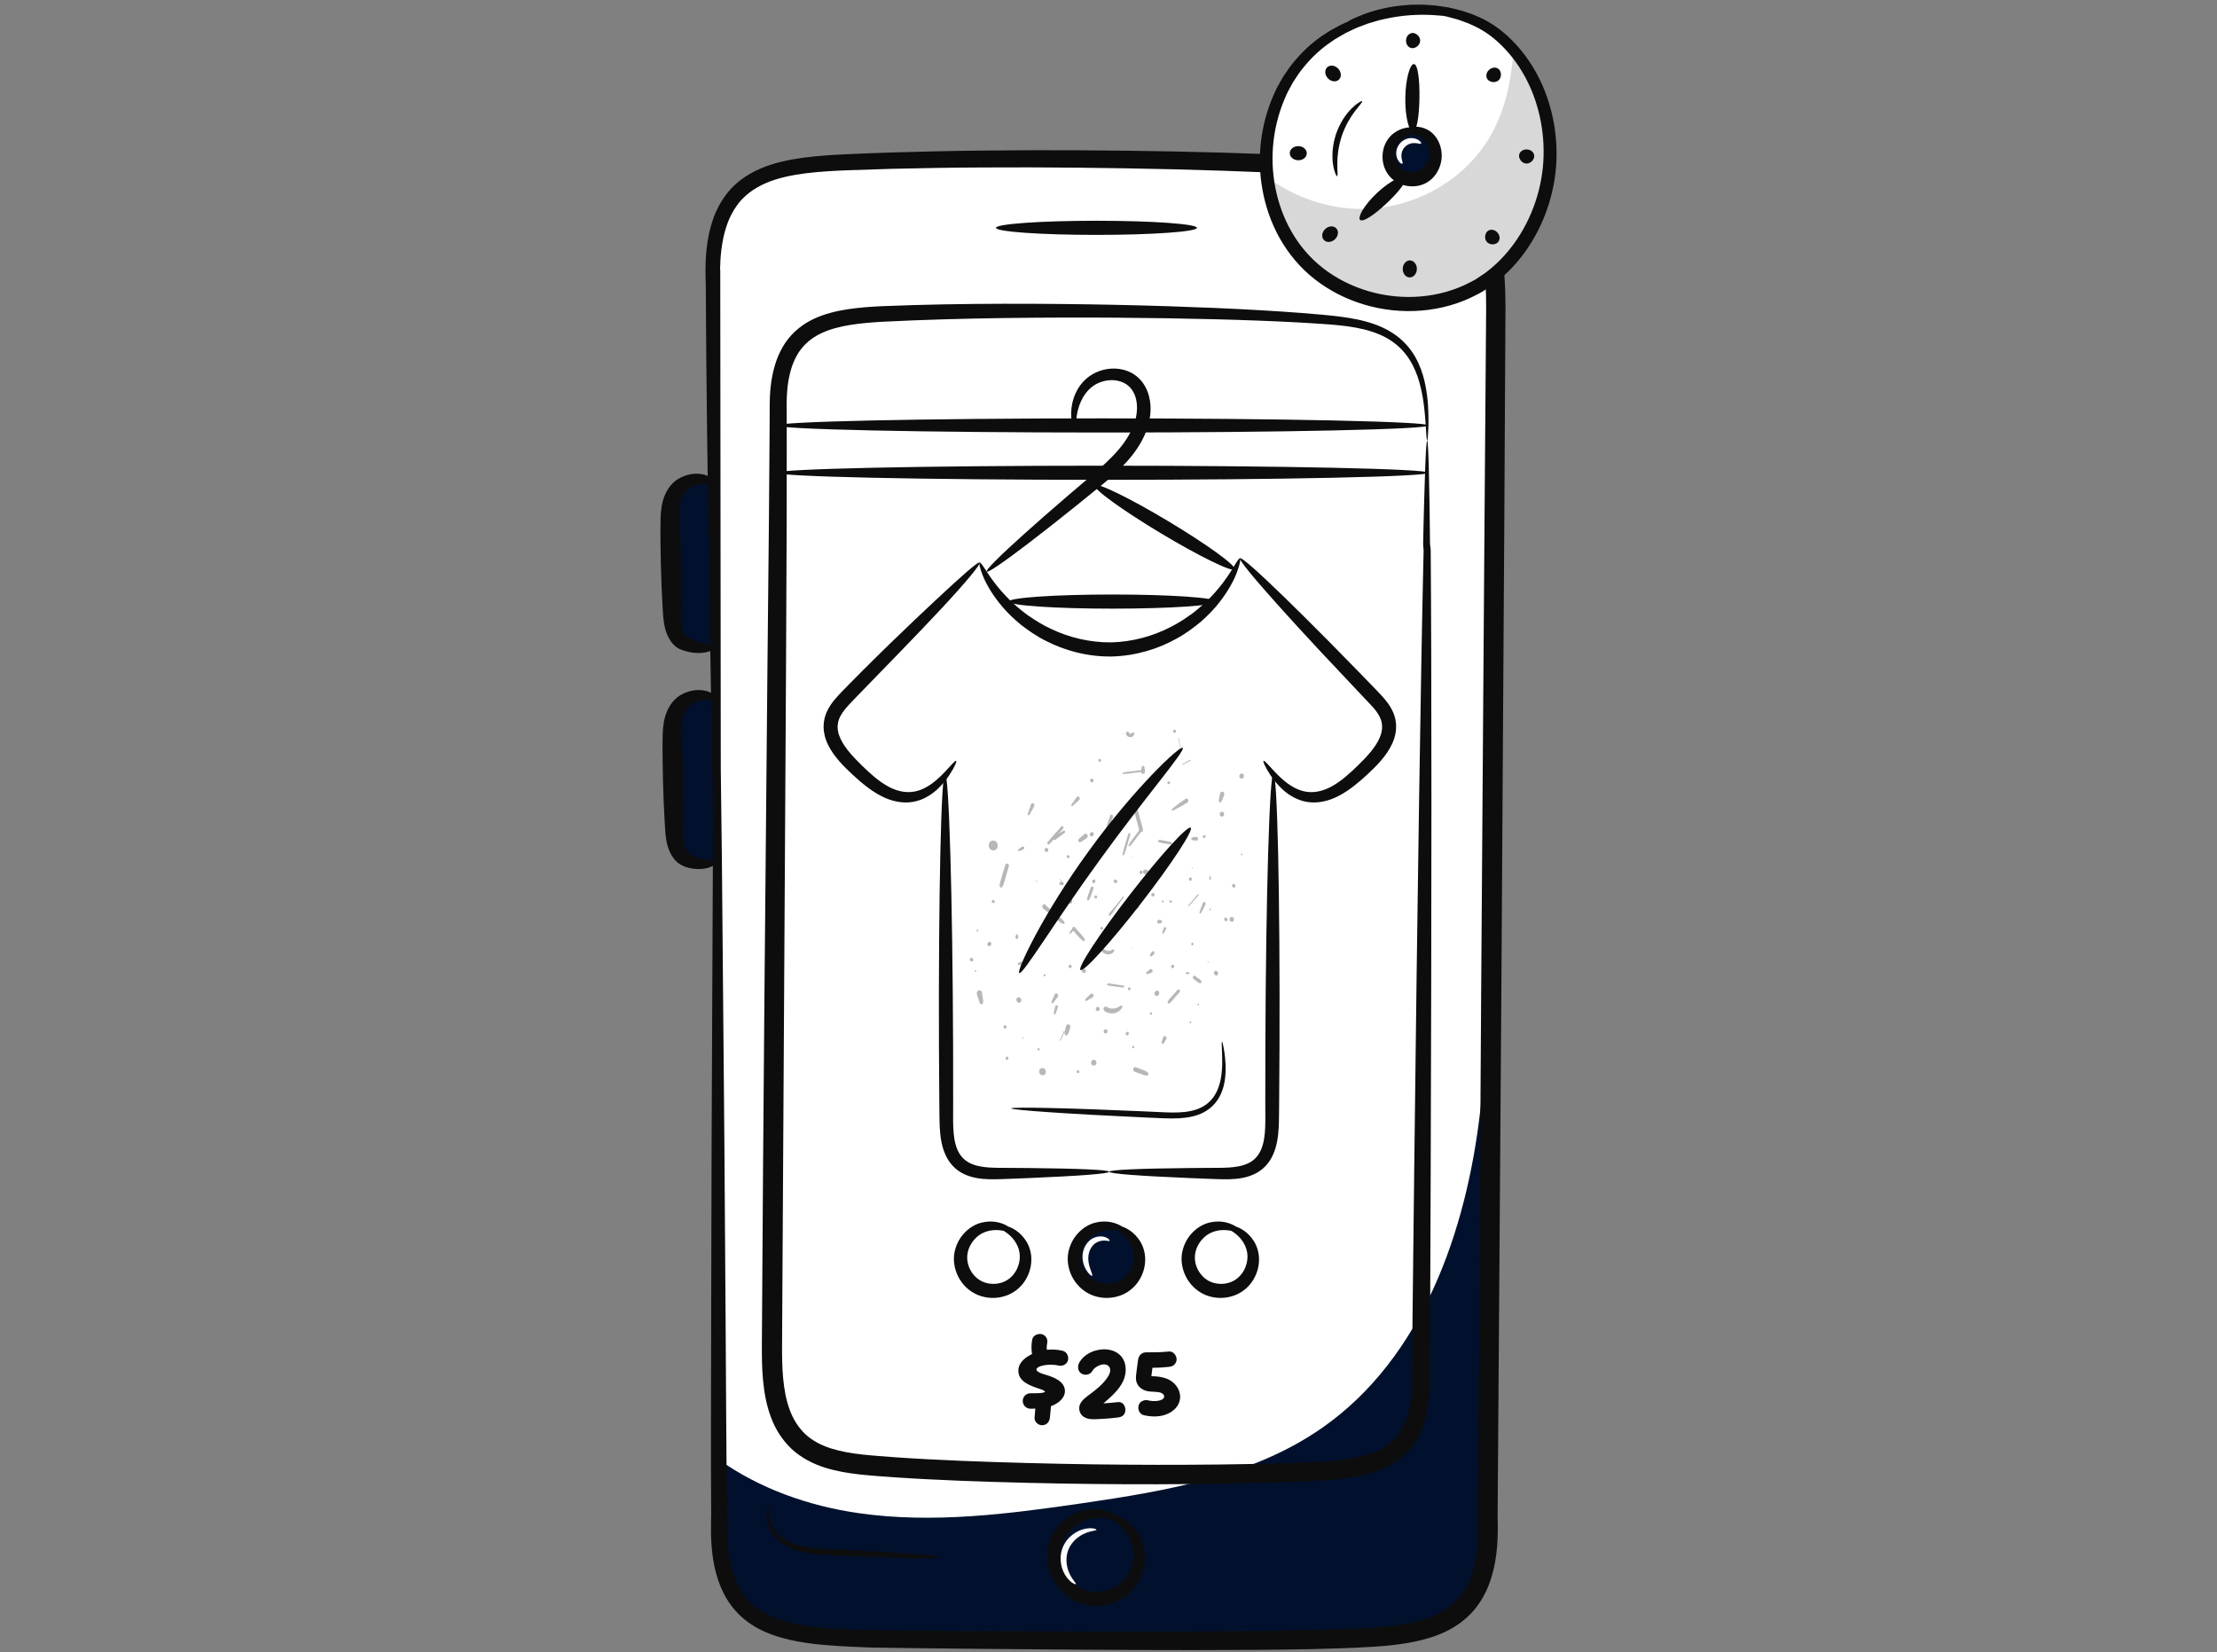 <svg width="322" height="240" viewBox="0 0 322 240" fill="none" xmlns="http://www.w3.org/2000/svg">
<rect x="0" y="0" width="322" height="240" fill="#808080" stroke="none"/>
<path d="M104.114 185.307C104.205 198.653 104.292 202.361 104.384 211.994C104.411 214.493 104.432 217.396 104.454 220.969H104.432C103.973 237.321 114.152 237.585 126.58 238.055C126.58 238.055 177.466 238.67 193.958 238.055C199.479 237.844 204.557 237.677 208.459 236.117C211.713 234.817 214.142 232.55 215.324 228.481C215.907 226.457 216.187 223.985 216.101 220.969H216.079C216.311 185.561 216.543 151.67 216.77 117.508C216.932 93.865 217.094 70.093 217.251 45.587C217.288 39.618 217.024 32.904 212.658 28.835C209.215 25.619 204.153 25.003 199.458 24.604C183.375 23.233 148.831 22.591 125.684 23.46C113.256 23.93 103.078 24.194 103.536 40.546L103.558 40.541C103.466 54.712 104.346 131.221 104.254 144.934" fill="white"/>
<path d="M216.102 220.969C216.188 223.985 215.908 226.457 215.325 228.481C213.177 231.147 210.883 233.7 208.46 236.117C204.558 237.677 199.48 237.844 193.959 238.055C177.467 238.67 126.581 238.055 126.581 238.055C114.153 237.585 103.975 237.321 104.433 220.969H104.455C104.433 217.396 104.412 214.493 104.385 211.994C110.256 216.203 117.439 218.74 124.649 219.776C135.438 221.336 146.414 219.916 157.202 218.346C169.372 216.57 181.984 214.423 192.06 207.374C206.566 197.234 212.994 178.858 215.001 161.276C215.972 152.776 216.113 144.217 216.329 135.674C216.42 132.144 215.449 123.029 216.771 117.509C216.545 151.67 216.312 185.561 216.08 220.969L216.102 220.969Z" fill="#01112D"/>
<path d="M159.869 219.922C162.387 220.164 164.651 222.107 165.273 224.559C165.895 227.01 164.831 229.798 162.734 231.212C160.871 232.467 158.307 232.591 156.329 231.527C154.29 230.43 152.969 228.117 153.061 225.803C153.154 223.489 154.655 221.288 156.775 220.357C158.895 219.426 161.532 219.811 163.298 221.309M103.762 70.225C102.298 68.96 99.545 69.625 98.403 71.066C97.261 72.506 97.265 74.363 97.308 76.102C97.412 80.358 97.516 84.615 97.619 88.872C97.653 90.238 97.714 91.683 98.602 92.846C99.49 94.009 102.758 94.535 104.069 93.73M104.069 101.648C102.605 100.383 99.852 101.048 98.71 102.489C97.568 103.929 97.572 105.786 97.614 107.525C97.718 111.781 97.822 116.038 97.926 120.295C97.96 121.661 98.02 123.106 98.909 124.269C99.797 125.432 102.758 125.91 104.069 125.105" fill="#01112D"/>
<path d="M104.255 144.934C104.203 144.934 104.153 144.308 104.105 143.088C104.069 141.868 104.016 140.054 103.947 137.676C103.851 132.918 103.709 125.904 103.527 116.88C103.381 107.855 103.201 96.818 102.993 84.015C102.82 71.207 102.571 56.65 102.503 40.534L103.814 41.564L103.793 41.569L102.522 41.893L102.482 40.575C102.422 38.604 102.49 36.582 102.864 34.541C103.03 33.519 103.329 32.5 103.686 31.494C104.069 30.491 104.573 29.513 105.209 28.605C106.469 26.764 108.373 25.38 110.391 24.513C112.421 23.627 114.563 23.201 116.688 22.903C118.819 22.622 120.956 22.493 123.094 22.394C125.23 22.293 127.377 22.224 129.551 22.146C133.895 22.015 138.315 21.912 142.807 21.87C151.793 21.764 161.071 21.819 170.616 22C175.388 22.099 180.228 22.235 185.132 22.427C190.037 22.626 195.001 22.868 200.045 23.294C202.569 23.518 205.183 23.804 207.787 24.601C209.085 25.006 210.376 25.551 211.582 26.3C212.792 27.041 213.89 28.01 214.796 29.123C215.706 30.237 216.419 31.495 216.951 32.798C217.474 34.106 217.828 35.453 218.078 36.801C218.577 39.502 218.651 42.2 218.656 44.853C218.599 55.35 218.54 66.061 218.48 76.959C218.343 98.748 218.202 121.286 218.058 144.357C217.87 170.699 217.686 196.347 217.51 220.978L216.08 219.539H216.101L217.501 219.54L217.531 220.928C217.598 224.112 217.391 227.407 216.095 230.56C215.443 232.118 214.477 233.604 213.215 234.792C211.954 235.981 210.451 236.845 208.922 237.448C207.387 238.044 205.823 238.42 204.278 238.672C202.732 238.93 201.2 239.076 199.685 239.179C196.651 239.378 193.704 239.452 190.731 239.534C184.815 239.661 178.992 239.672 173.244 239.678C167.497 239.68 161.83 239.657 156.248 239.619C150.666 239.57 145.168 239.521 139.758 239.474C137.054 239.442 134.371 239.41 131.712 239.379C130.382 239.361 129.058 239.344 127.739 239.326C126.406 239.323 125.067 239.245 123.764 239.191C121.138 239.065 118.503 238.906 115.873 238.427C114.559 238.185 113.247 237.858 111.967 237.377C110.689 236.899 109.442 236.249 108.34 235.381C107.234 234.521 106.288 233.448 105.573 232.268C104.854 231.089 104.357 229.817 104.011 228.543C103.657 227.266 103.47 225.979 103.366 224.709C103.246 223.437 103.256 222.181 103.275 220.936L103.292 219.807L104.433 219.811H104.454L103.296 220.975C103.226 210.94 103.283 201.339 103.29 192.237C103.313 183.134 103.334 174.524 103.354 166.452C103.425 150.307 103.487 136.314 103.538 124.832C103.611 113.349 103.696 104.378 103.793 98.277C103.841 95.227 103.892 92.894 103.945 91.323C103.999 89.753 104.055 88.945 104.114 88.945C104.173 88.944 104.233 89.751 104.293 91.321C104.354 92.89 104.415 95.222 104.476 98.272C104.599 104.371 104.724 113.341 104.848 124.821C104.949 136.302 105.072 150.293 105.214 166.435C105.269 174.506 105.328 183.115 105.391 192.217C105.46 201.32 105.474 210.911 105.612 220.962L105.628 222.123L104.454 222.127H104.433L105.59 221.001C105.581 222.17 105.579 223.348 105.697 224.506C105.799 225.666 105.976 226.819 106.29 227.918C106.888 230.127 108.034 232.124 109.816 233.477C111.581 234.856 113.899 235.581 116.31 236.013C118.734 236.441 121.283 236.588 123.874 236.698C125.181 236.744 126.464 236.814 127.768 236.81C129.085 236.821 130.408 236.831 131.737 236.842C134.396 236.861 137.077 236.879 139.78 236.898C145.186 236.922 150.681 236.946 156.26 236.971C161.837 236.969 167.498 236.967 173.238 236.965C178.974 236.939 184.794 236.908 190.665 236.765C193.585 236.676 196.569 236.591 199.489 236.391C202.401 236.177 205.318 235.83 207.885 234.827C209.159 234.32 210.319 233.635 211.27 232.737C212.218 231.836 212.949 230.719 213.474 229.464C214.518 226.943 214.751 223.963 214.672 221.01L216.101 222.399H216.08L214.641 222.4L214.65 220.959C214.802 196.327 214.961 170.68 215.124 144.337C215.288 121.267 215.448 98.729 215.603 76.94C215.686 66.048 215.768 55.343 215.849 44.851C215.852 42.263 215.779 39.716 215.337 37.303C215.118 36.099 214.81 34.931 214.377 33.837C213.936 32.748 213.363 31.742 212.65 30.866C211.243 29.086 209.223 27.919 206.971 27.216C204.711 26.513 202.273 26.221 199.805 25.996C194.845 25.56 189.898 25.299 185.02 25.082C180.138 24.871 175.315 24.714 170.557 24.594C161.041 24.37 151.785 24.268 142.828 24.324C138.349 24.34 133.945 24.417 129.62 24.52C127.459 24.59 125.317 24.658 123.195 24.726C121.08 24.81 119 24.924 116.985 25.176C114.979 25.441 113.018 25.83 111.28 26.578C109.544 27.317 108.033 28.406 107.002 29.886C106.482 30.618 106.055 31.421 105.723 32.273C105.413 33.134 105.14 34.016 104.985 34.935C104.633 36.761 104.549 38.648 104.591 40.516L103.281 39.522L103.302 39.517L104.612 39.195L104.613 40.547C104.647 72.726 104.674 98.82 104.693 116.871C104.676 125.898 104.628 132.914 104.551 137.673C104.509 140.053 104.468 141.868 104.411 143.089C104.359 144.31 104.306 144.935 104.255 144.934Z" fill="#0D0D0D"/>
<path d="M207.281 64.003C207.229 64.003 207.186 63.563 207.131 62.709C207.073 61.855 207.02 60.583 206.817 58.94C206.723 58.117 206.564 57.207 206.333 56.223C206.098 55.241 205.763 54.185 205.23 53.134C204.706 52.083 203.96 51.047 202.951 50.177C201.946 49.305 200.67 48.618 199.215 48.158C196.302 47.21 192.757 47.102 188.919 46.853C185.074 46.641 180.888 46.486 176.387 46.369C167.387 46.147 157.128 46.045 145.798 46.196C140.136 46.278 134.194 46.426 128.043 46.741C126.515 46.829 124.99 46.959 123.492 47.195C122.002 47.441 120.536 47.805 119.233 48.429C117.926 49.045 116.833 49.959 116.037 51.134C115.648 51.729 115.334 52.386 115.077 53.081C114.831 53.782 114.648 54.522 114.517 55.286C114.246 56.821 114.231 58.409 114.263 60.093C114.264 61.792 114.265 63.506 114.267 65.232C114.264 68.685 114.261 72.191 114.258 75.75C114.226 82.859 114.193 90.175 114.16 97.678C113.984 127.689 113.791 160.684 113.588 195.318C113.582 196.979 113.594 198.615 113.746 200.199C113.895 201.781 114.163 203.324 114.68 204.718C115.173 206.125 115.955 207.342 116.961 208.308C117.984 209.257 119.274 209.932 120.697 210.387C123.553 211.287 126.844 211.413 130.066 211.674C133.295 211.901 136.521 212.05 139.726 212.192C152.556 212.696 165.094 212.857 177.207 212.719C180.235 212.678 183.238 212.627 186.209 212.529C189.182 212.427 192.148 212.377 194.941 212.047C197.716 211.71 200.41 211.016 202.184 209.345C203.08 208.527 203.723 207.469 204.179 206.297C204.619 205.115 204.862 203.823 204.982 202.507C205.048 201.848 205.068 201.187 205.077 200.51C205.07 199.833 205.074 199.14 205.084 198.44C205.099 197.048 205.114 195.664 205.128 194.287C205.159 191.534 205.188 188.813 205.218 186.124C205.279 180.747 205.338 175.5 205.397 170.394C205.874 129.557 206.354 97.663 206.767 79.9C206.754 79.749 206.741 79.6 206.728 79.452L206.707 79.217C206.697 79.145 206.69 79.004 206.697 78.927C206.703 78.616 206.71 78.309 206.717 78.006C206.731 77.401 206.744 76.815 206.758 76.247C206.786 75.111 206.813 74.05 206.838 73.066C206.899 71.097 206.951 69.433 206.993 68.09C207.094 65.404 207.191 64.002 207.281 64.003C207.372 64.004 207.453 65.407 207.523 68.093C207.55 69.437 207.583 71.101 207.622 73.07C207.635 74.055 207.65 75.117 207.665 76.253C207.672 76.821 207.679 77.407 207.686 78.012C207.689 78.315 207.692 78.622 207.696 78.933C207.695 79.013 207.697 79.028 207.709 79.112L207.737 79.347C207.756 79.513 207.776 79.681 207.796 79.85C207.939 97.727 207.936 129.534 207.795 170.38C207.776 175.484 207.756 180.729 207.736 186.104C207.724 188.792 207.713 191.512 207.701 194.264C207.695 195.64 207.689 197.023 207.683 198.415C207.677 199.106 207.677 199.809 207.689 200.531C207.684 201.253 207.665 201.996 207.596 202.738C207.468 204.222 207.204 205.738 206.659 207.227C206.1 208.705 205.236 210.163 204.009 211.296C202.798 212.443 201.31 213.229 199.815 213.745C198.313 214.265 196.786 214.548 195.277 214.742C192.249 215.11 189.289 215.166 186.301 215.283C183.308 215.395 180.29 215.458 177.247 215.511C165.075 215.696 152.509 215.57 139.609 215.086C136.383 214.95 133.138 214.805 129.866 214.58C128.225 214.459 126.598 214.353 124.921 214.17C123.247 213.988 121.523 213.712 119.806 213.173C118.097 212.628 116.377 211.762 114.964 210.449C113.571 209.131 112.535 207.459 111.927 205.726C111.288 203.992 110.992 202.215 110.825 200.47C110.659 198.722 110.649 196.999 110.655 195.299C110.86 160.662 111.175 127.672 111.457 97.662C111.533 90.16 111.606 82.844 111.678 75.736C111.705 72.186 111.732 68.688 111.758 65.244C111.769 63.523 111.78 61.816 111.791 60.122C111.773 58.418 111.796 56.623 112.12 54.869C112.278 53.989 112.5 53.114 112.809 52.257C113.131 51.403 113.536 50.57 114.053 49.797C115.102 48.254 116.612 47.041 118.225 46.305C119.84 45.552 121.51 45.169 123.133 44.915C124.76 44.674 126.357 44.556 127.921 44.481C134.146 44.222 140.094 44.137 145.78 44.122C157.147 44.103 167.423 44.351 176.444 44.73C180.954 44.926 185.151 45.161 189.012 45.458C190.945 45.613 192.786 45.761 194.558 45.981C196.328 46.205 198.028 46.522 199.581 47.077C201.135 47.615 202.534 48.416 203.623 49.424C204.717 50.43 205.495 51.603 206.016 52.756C206.546 53.909 206.851 55.035 207.049 56.066C207.243 57.099 207.357 58.041 207.405 58.884C207.516 60.569 207.471 61.849 207.431 62.707C207.387 63.565 207.33 64.003 207.281 64.003ZM144.662 33.092C144.662 32.525 151.195 32.065 159.252 32.065C167.31 32.065 173.843 32.525 173.843 33.092C173.843 33.659 167.31 34.119 159.252 34.119C151.195 34.119 144.662 33.659 144.662 33.092ZM163.297 221.308C163.196 221.43 162.689 221.095 161.717 220.786C160.767 220.485 159.247 220.236 157.63 220.817C156.835 221.099 156.05 221.62 155.403 222.367C154.759 223.109 154.258 224.078 154.086 225.141C153.917 226.193 154.095 227.353 154.649 228.395C155.193 229.436 156.094 230.338 157.208 230.808C158.327 231.285 159.617 231.344 160.739 231.032C161.876 230.735 162.805 230.061 163.458 229.193C164.114 228.327 164.484 227.301 164.585 226.328C164.686 225.349 164.505 224.438 164.157 223.662C163.444 222.093 162.215 221.172 161.34 220.695C160.447 220.201 159.85 220.083 159.868 219.921C159.871 219.805 160.517 219.639 161.637 219.953C162.727 220.259 164.347 221.108 165.448 222.998C165.987 223.931 166.335 225.145 166.284 226.435C166.236 227.722 165.83 229.09 164.994 230.298C164.174 231.506 162.842 232.535 161.288 232.967C159.748 233.423 157.999 233.372 156.403 232.697C154.794 232.015 153.567 230.737 152.857 229.31C152.133 227.885 151.926 226.25 152.225 224.795C152.844 221.874 155.098 219.934 157.207 219.428C158.258 219.155 159.242 219.179 160.061 219.332C160.884 219.48 161.548 219.766 162.045 220.056C163.044 220.654 163.381 221.219 163.297 221.308Z" fill="#0D0D0D"/>
<path d="M156.252 230.091C156.205 230.179 155.527 229.934 154.873 229.027C154.55 228.58 154.262 227.969 154.124 227.24C153.985 226.514 154.017 225.663 154.322 224.841C154.64 224.024 155.182 223.366 155.768 222.916C156.355 222.463 156.976 222.198 157.515 222.078C158.607 221.835 159.276 222.102 159.252 222.199C159.241 222.338 158.595 222.315 157.698 222.673C156.816 223.009 155.656 223.833 155.145 225.154C154.649 226.481 154.969 227.868 155.405 228.704C155.838 229.568 156.336 229.98 156.252 230.091Z" fill="white"/>
<path d="M104.068 93.729C104.39 94.06 102.261 95.699 98.747 94.291C98.633 94.23 98.52 94.173 98.403 94.101C98.285 94.019 98.166 93.936 98.047 93.843C97.93 93.733 97.796 93.603 97.698 93.49C97.617 93.386 97.528 93.284 97.452 93.172C97.139 92.731 96.885 92.219 96.718 91.69C96.371 90.626 96.322 89.533 96.258 88.535C96.135 86.504 96.039 84.269 95.982 81.922C95.928 79.56 95.903 77.37 95.943 75.27C95.977 74.195 96.101 73.062 96.522 72.02C96.729 71.502 97.008 71.016 97.339 70.603C97.495 70.401 97.696 70.193 97.895 70.012C98.097 69.84 98.301 69.687 98.509 69.563C100.173 68.585 101.757 68.701 102.699 69.09C103.177 69.279 103.481 69.564 103.645 69.77C103.797 70.001 103.828 70.148 103.762 70.225C103.616 70.391 103.178 70.181 102.445 70.203C102.08 70.21 101.639 70.27 101.155 70.431C100.676 70.591 100.145 70.865 99.714 71.251C99.604 71.346 99.511 71.451 99.421 71.556C99.342 71.666 99.267 71.766 99.186 71.911C99.031 72.182 98.909 72.482 98.82 72.818C98.638 73.489 98.605 74.313 98.646 75.268C98.753 77.236 98.861 79.517 98.915 81.85C98.972 84.197 98.985 86.434 98.961 88.469C98.945 89.5 98.925 90.362 99.064 91.049C99.128 91.395 99.232 91.691 99.365 91.96C99.395 92.03 99.437 92.09 99.471 92.156C99.501 92.203 99.513 92.217 99.53 92.257C99.565 92.293 99.604 92.332 99.638 92.374L99.788 92.496C100.238 92.824 100.839 93.068 101.355 93.222C101.881 93.381 102.353 93.47 102.741 93.525C103.513 93.633 103.945 93.556 104.068 93.729ZM104.068 125.104C104.189 125.253 103.823 125.773 102.866 126.047C102.397 126.183 101.808 126.261 101.121 126.22C100.432 126.164 99.645 126.057 98.749 125.529C98.525 125.385 98.294 125.208 98.072 124.96C97.892 124.755 97.742 124.553 97.598 124.323C97.316 123.87 97.099 123.358 96.955 122.837C96.662 121.787 96.626 120.732 96.56 119.75C96.437 117.736 96.341 115.521 96.285 113.195C96.256 112.031 96.239 110.895 96.232 109.798C96.228 108.689 96.218 107.672 96.25 106.596C96.287 105.525 96.426 104.396 96.856 103.366C97.068 102.853 97.353 102.376 97.686 101.97C98.022 101.556 98.455 101.184 98.86 100.953C100.517 100.005 102.086 100.125 103.019 100.516C103.492 100.706 103.793 100.99 103.954 101.195C104.105 101.424 104.134 101.571 104.068 101.648C103.923 101.814 103.488 101.606 102.761 101.628C102.4 101.635 101.963 101.693 101.483 101.851C101.006 102.003 100.482 102.279 100.047 102.655C99.819 102.851 99.671 103.044 99.517 103.301C99.36 103.568 99.235 103.863 99.143 104.194C98.958 104.854 98.915 105.664 98.953 106.605C99.001 107.6 99.052 108.645 99.105 109.728C99.151 110.824 99.189 111.96 99.218 113.123C99.274 115.449 99.287 117.666 99.263 119.684C99.249 120.714 99.214 121.59 99.326 122.294C99.379 122.648 99.466 122.955 99.582 123.233C99.638 123.368 99.713 123.508 99.778 123.617C99.811 123.678 99.873 123.759 99.956 123.842C100.324 124.182 100.906 124.439 101.401 124.604C101.907 124.772 102.372 124.862 102.751 124.911C103.51 125.014 103.947 124.929 104.068 125.104ZM136.567 226.219C136.561 226.34 134.921 226.371 132.273 226.322C129.626 226.274 125.971 226.147 121.937 225.952C119.934 225.842 117.971 225.817 116.204 225.353C115.326 225.122 114.51 224.787 113.817 224.341C113.117 223.887 112.575 223.325 112.184 222.746C111.382 221.589 111.217 220.388 111.332 219.626C111.457 218.851 111.738 218.504 111.774 218.526C111.846 218.554 111.685 218.943 111.674 219.65C111.671 220.349 111.909 221.388 112.688 222.38C113.067 222.876 113.576 223.351 114.2 223.719C114.832 224.091 115.581 224.373 116.4 224.566C118.041 224.957 119.959 224.964 121.98 225.072C126.014 225.268 129.664 225.493 132.303 225.701C134.943 225.908 136.573 226.097 136.567 226.219Z" fill="#0D0D0D"/>
<path d="M161.234 178.112C163.153 178.297 164.879 179.778 165.353 181.646C165.827 183.515 165.016 185.639 163.417 186.716C161.997 187.673 160.044 187.768 158.536 186.957C156.982 186.121 155.975 184.358 156.046 182.594C156.116 180.831 157.26 179.154 158.876 178.444C160.492 177.735 162.501 178.028 163.847 179.169" fill="#01112D"/>
<path d="M198.189 111.569C195.891 113.783 193.124 116.166 189.956 115.765C188.004 115.516 186.435 114.257 185.134 112.719C185.073 129.252 185.012 145.786 184.951 162.32C184.945 164.734 184.799 167.464 182.987 169.058C181.406 170.444 179.096 170.48 176.998 170.45C171.762 170.365 166.526 170.286 161.291 170.201C156.049 170.286 150.814 170.365 145.578 170.45C143.48 170.48 141.169 170.444 139.588 169.058C137.776 167.464 137.63 164.734 137.624 162.32C137.563 145.786 137.503 129.252 137.442 112.719C136.14 114.257 134.572 115.516 132.62 115.765C129.451 116.166 126.685 113.783 124.392 111.569C122.446 109.696 120.336 107.307 120.914 104.668C121.224 103.239 122.288 102.114 123.304 101.062C129.646 94.501 135.988 87.945 142.337 81.384L142.282 81.713C145.347 89.228 153.288 94.47 161.406 94.336C169.518 94.203 177.283 88.699 180.099 81.086L180.244 81.384C186.587 87.945 192.929 94.501 199.271 101.062C200.287 102.114 201.351 103.239 201.661 104.668C202.239 107.307 200.129 109.696 198.189 111.569Z" fill="white"/>
<path d="M207.485 61.797C207.485 62.364 186.307 62.824 160.184 62.824C134.059 62.824 112.882 62.364 112.882 61.797C112.882 61.23 134.059 60.77 160.184 60.77C186.307 60.771 207.485 61.23 207.485 61.797ZM147.315 179.169C147.217 179.287 146.809 179.059 146.072 178.858C145.351 178.661 144.218 178.511 143.047 178.96C142.471 179.177 141.909 179.565 141.447 180.114C140.987 180.66 140.632 181.367 140.517 182.132C140.404 182.885 140.535 183.713 140.938 184.461C141.332 185.208 141.981 185.852 142.77 186.184C143.566 186.524 144.495 186.57 145.301 186.35C146.118 186.139 146.777 185.668 147.256 185.047C147.734 184.428 148.012 183.686 148.095 182.982C148.177 182.273 148.06 181.615 147.817 181.043C147.32 179.885 146.429 179.174 145.788 178.791C145.135 178.393 144.685 178.269 144.702 178.112C144.707 177.99 145.205 177.83 146.086 178.049C146.942 178.261 148.223 178.9 149.108 180.378C149.541 181.108 149.827 182.069 149.794 183.09C149.764 184.108 149.449 185.191 148.791 186.152C148.147 187.113 147.083 187.94 145.85 188.285C144.626 188.649 143.239 188.612 141.966 188.074C139.37 186.95 138.149 184.107 138.656 181.786C139.159 179.469 140.953 177.954 142.623 177.571C144.306 177.175 145.655 177.661 146.4 178.129C147.164 178.618 147.401 179.076 147.315 179.169ZM163.849 179.169C163.751 179.287 163.343 179.059 162.606 178.858C161.885 178.661 160.752 178.511 159.581 178.96C159.005 179.177 158.444 179.565 157.981 180.114C157.521 180.66 157.166 181.367 157.051 182.132C156.938 182.885 157.069 183.713 157.472 184.461C157.866 185.208 158.515 185.852 159.304 186.184C160.1 186.524 161.029 186.57 161.835 186.35C162.652 186.139 163.311 185.668 163.79 185.047C164.268 184.428 164.546 183.686 164.629 182.982C164.711 182.273 164.594 181.615 164.351 181.043C163.854 179.885 162.963 179.174 162.322 178.791C161.669 178.393 161.219 178.269 161.236 178.112C161.241 177.99 161.739 177.83 162.62 178.049C163.476 178.261 164.757 178.9 165.642 180.378C166.075 181.108 166.361 182.069 166.328 183.09C166.298 184.108 165.984 185.191 165.325 186.152C164.681 187.113 163.617 187.94 162.384 188.285C161.16 188.649 159.773 188.612 158.5 188.074C155.904 186.95 154.683 184.107 155.19 181.786C155.693 179.469 157.487 177.954 159.158 177.571C160.84 177.175 162.189 177.661 162.934 178.129C163.698 178.618 163.935 179.076 163.849 179.169ZM180.383 179.169C180.285 179.287 179.877 179.059 179.14 178.858C178.419 178.661 177.286 178.511 176.115 178.96C175.539 179.177 174.978 179.565 174.515 180.114C174.055 180.66 173.7 181.367 173.585 182.132C173.472 182.885 173.603 183.713 174.006 184.461C174.4 185.208 175.049 185.852 175.838 186.184C176.634 186.524 177.563 186.57 178.369 186.35C179.186 186.139 179.845 185.668 180.324 185.047C180.802 184.428 181.08 183.686 181.163 182.982C181.245 182.273 181.128 181.615 180.885 181.043C180.388 179.885 179.497 179.174 178.856 178.791C178.203 178.393 177.754 178.269 177.77 178.112C177.775 177.99 178.273 177.83 179.154 178.049C180.01 178.261 181.291 178.9 182.176 180.378C182.61 181.108 182.895 182.069 182.862 183.09C182.832 184.108 182.518 185.191 181.859 186.152C181.215 187.113 180.151 187.94 178.918 188.285C177.694 188.649 176.307 188.612 175.034 188.074C172.438 186.95 171.217 184.107 171.724 181.786C172.227 179.469 174.021 177.954 175.692 177.571C177.374 177.175 178.723 177.661 179.468 178.129C180.232 178.618 180.469 179.076 180.383 179.169ZM155.122 197.576C154.967 198.18 154.302 198.49 153.745 198.35C153.033 198.149 151.284 198.149 150.665 198.691C150.324 198.969 150.618 199.341 151.856 199.681C153.002 200.022 154.72 200.625 154.673 202.142C154.596 203.21 153.574 203.906 152.646 204.247C152.599 204.789 152.538 205.346 152.491 205.903C152.429 206.537 152.012 207.002 151.377 207.017C150.804 207.048 150.201 206.491 150.262 205.903C150.294 205.469 150.324 205.036 150.371 204.603C150.139 204.618 149.891 204.618 149.659 204.618C149.024 204.603 148.56 204.107 148.545 203.504C148.514 202.885 149.071 202.359 149.659 202.374C149.984 202.374 153.188 202.452 151.021 201.74C149.613 201.275 147.848 200.687 147.91 199.016C147.957 197.886 148.916 197.159 149.891 196.679C149.783 195.951 149.783 195.286 149.922 194.574C150.031 193.955 150.758 193.661 151.3 193.785C151.856 193.909 152.197 194.481 152.104 195.007C152.058 195.27 151.996 195.673 152.042 196.044C152.042 196.06 152.042 196.06 152.042 196.06C152.816 195.967 153.59 196.029 154.333 196.199C154.936 196.338 155.246 197.004 155.122 197.576ZM161.575 202.668C161.142 203.071 160.709 203.473 160.26 203.844C160.972 203.798 161.668 203.736 162.38 203.659C163.355 203.535 163.789 204.928 163.154 205.562C162.937 205.779 162.674 205.841 162.38 205.887C161.56 205.996 160.74 206.058 159.92 206.104C159.13 206.135 158.217 206.259 157.505 205.856C157.01 205.593 156.731 205.052 156.747 204.51C156.762 203.782 157.335 203.241 157.954 202.776C158.975 202.018 160.337 201.012 161.019 199.805C161.699 198.551 160.755 197.793 159.533 198.381C159.146 198.567 158.79 198.846 158.651 199.139C158.341 199.681 157.645 199.82 157.118 199.542C156.577 199.248 156.453 198.536 156.716 197.994C158.186 195.224 163.588 195.1 163.495 199.062C163.464 200.517 162.566 201.693 161.575 202.668ZM171.403 202.993C171.341 204.216 170.458 205.02 169.391 205.439C168.385 205.841 167.177 205.795 166.141 205.562C165.521 205.423 165.227 204.758 165.367 204.185C165.491 203.581 166.156 203.272 166.729 203.396C167.271 203.55 168.539 203.612 168.988 203.117C169.282 202.761 168.926 202.266 168.184 202.204C167.565 202.111 166.93 202.204 166.28 201.956C165.676 201.724 165.197 201.291 165.042 200.641C164.918 200.13 165.026 199.588 165.088 199.062C165.15 198.551 165.212 198.056 165.29 197.545C165.382 196.972 165.707 196.462 166.404 196.431C167.502 196.431 168.601 196.431 169.778 196.307C170.397 196.245 170.877 196.864 170.892 197.421C170.907 197.7 170.768 198.01 170.567 198.211C170.35 198.427 170.072 198.505 169.778 198.536C168.973 198.629 168.168 198.675 167.379 198.675C167.348 199.077 167.271 199.464 167.224 199.898C168.044 199.898 168.88 199.99 169.669 200.346C170.675 200.795 171.464 201.879 171.403 202.993ZM207.485 68.668C207.485 69.235 186.307 69.694 160.184 69.694C134.059 69.694 112.882 69.235 112.882 68.668C112.882 68.1 134.059 67.641 160.184 67.641C186.307 67.641 207.485 68.1 207.485 68.668ZM138.876 110.512C138.985 110.584 138.691 111.355 137.866 112.608C137.446 113.229 136.882 113.97 136.066 114.716C135.246 115.437 134.125 116.207 132.649 116.463C131.187 116.739 129.498 116.412 128.026 115.64C126.535 114.881 125.195 113.776 123.901 112.584C123.258 111.988 122.592 111.356 121.958 110.635C121.328 109.911 120.708 109.11 120.244 108.13C120.011 107.645 119.818 107.113 119.717 106.538C119.604 105.969 119.584 105.356 119.684 104.76C119.855 103.536 120.512 102.485 121.195 101.653C121.899 100.807 122.603 100.137 123.278 99.434C123.964 98.742 124.639 98.06 125.302 97.39C126.635 96.056 127.932 94.782 129.173 93.576C131.657 91.163 133.918 89.021 135.83 87.235C139.654 83.667 142.078 81.514 142.284 81.712C142.487 81.907 140.426 84.423 136.858 88.26C135.076 90.18 132.919 92.431 130.512 94.913C129.309 96.152 128.045 97.453 126.736 98.802C126.082 99.476 125.417 100.163 124.742 100.859C124.075 101.561 123.356 102.262 122.784 102.954C122.211 103.654 121.801 104.358 121.703 105.077C121.637 105.438 121.644 105.805 121.714 106.175C121.772 106.545 121.899 106.916 122.068 107.28C122.751 108.752 124.002 110.026 125.204 111.211C126.413 112.398 127.603 113.441 128.831 114.14C130.053 114.849 131.303 115.15 132.438 115.027C133.576 114.918 134.551 114.385 135.342 113.825C136.129 113.246 136.747 112.628 137.242 112.11C138.221 111.058 138.75 110.427 138.876 110.512Z" fill="#0D0D0D"/>
<path d="M161.107 170.2C161.111 170.483 156.682 170.81 149.517 171.11C148.621 171.145 147.683 171.182 146.705 171.221C145.729 171.251 144.716 171.315 143.602 171.283C142.501 171.243 141.286 171.118 140.08 170.565C139.484 170.289 138.901 169.894 138.422 169.388C137.939 168.885 137.559 168.284 137.284 167.657C136.735 166.395 136.566 165.065 136.492 163.775C136.429 162.472 136.447 161.232 136.426 159.937C136.41 157.358 136.393 154.688 136.376 151.954C136.336 141.014 136.415 131.11 136.575 123.94C136.734 116.771 136.975 112.336 137.258 112.335C137.542 112.334 137.815 116.767 138.027 123.935C138.239 131.103 138.39 141.007 138.43 151.946C138.433 154.681 138.435 157.351 138.438 159.93C138.467 162.511 138.25 165.033 139.024 166.913C139.402 167.842 140.029 168.531 140.863 168.938C141.695 169.354 142.691 169.516 143.684 169.582C144.677 169.647 145.7 169.625 146.68 169.636C147.658 169.644 148.597 169.651 149.494 169.658C156.665 169.73 161.102 169.916 161.107 170.2ZM183.521 110.512C183.647 110.427 184.179 111.064 185.166 112.123C185.665 112.644 186.287 113.269 187.084 113.848C187.881 114.414 188.87 114.932 190.016 115.037C191.162 115.145 192.42 114.822 193.647 114.095C194.88 113.376 196.074 112.317 197.292 111.117C197.904 110.516 198.508 109.9 199.051 109.24C199.598 108.584 200.075 107.877 200.396 107.14C200.544 106.771 200.661 106.398 200.711 106.026C200.752 105.655 200.747 105.287 200.671 104.924C200.524 104.208 200.083 103.496 199.479 102.795C196.736 99.882 194.123 97.108 191.746 94.584C189.369 92.033 187.249 89.716 185.49 87.749C181.971 83.815 179.897 81.283 180.101 81.086C180.304 80.889 182.748 83.064 186.533 86.739C188.426 88.577 190.654 90.79 193.106 93.269C194.327 94.513 195.609 95.819 196.937 97.173C197.598 97.854 198.27 98.547 198.952 99.25C199.629 99.964 200.324 100.636 201.042 101.463C201.742 102.279 202.424 103.29 202.672 104.508C202.793 105.107 202.798 105.721 202.722 106.307C202.636 106.892 202.456 107.435 202.242 107.942C201.789 108.94 201.183 109.773 200.549 110.505C199.916 111.241 199.247 111.884 198.598 112.486C197.299 113.689 195.957 114.809 194.466 115.587C192.993 116.377 191.301 116.734 189.822 116.476C188.334 116.227 187.191 115.47 186.364 114.742C185.535 113.995 184.968 113.247 184.542 112.623C183.709 111.361 183.412 110.585 183.521 110.512Z" fill="#0D0D0D"/>
<path d="M161.106 170.2C161.11 169.916 165.548 169.73 172.719 169.658C173.615 169.651 174.554 169.644 175.533 169.636C176.513 169.625 177.535 169.647 178.528 169.582C179.521 169.516 180.517 169.354 181.349 168.938C182.184 168.53 182.811 167.842 183.189 166.913C183.962 165.033 183.745 162.511 183.774 159.93C183.777 157.351 183.78 154.681 183.783 151.946C183.823 141.007 183.974 131.103 184.186 123.935C184.398 116.767 184.671 112.334 184.954 112.334C185.238 112.335 185.478 116.77 185.638 123.94C185.797 131.11 185.876 141.014 185.836 151.954C185.819 154.688 185.802 157.358 185.786 159.937C185.766 161.232 185.783 162.472 185.72 163.775C185.646 165.065 185.477 166.394 184.928 167.657C184.654 168.284 184.274 168.884 183.791 169.388C183.311 169.894 182.729 170.288 182.132 170.564C180.926 171.118 179.711 171.243 178.61 171.283C177.497 171.314 176.483 171.25 175.507 171.221C174.53 171.182 173.591 171.145 172.696 171.11C165.531 170.81 161.101 170.483 161.106 170.2ZM180.1 81.086C180.221 81.129 180.127 81.824 179.696 83.01C179.271 84.195 178.42 85.84 177.003 87.623C176.3 88.518 175.423 89.412 174.418 90.304C173.384 91.158 172.231 92.03 170.896 92.754C168.257 94.238 164.97 95.276 161.423 95.361C157.876 95.394 154.556 94.465 151.869 93.069C150.51 92.39 149.329 91.556 148.267 90.737C147.234 89.879 146.328 89.015 145.595 88.143C144.12 86.409 143.215 84.793 142.751 83.622C142.281 82.451 142.164 81.76 142.283 81.713C142.427 81.653 142.794 82.238 143.456 83.246C144.113 84.257 145.152 85.659 146.657 87.153C147.405 87.904 148.302 88.644 149.298 89.382C150.323 90.08 151.44 90.796 152.705 91.371C155.21 92.561 158.219 93.334 161.389 93.307C164.559 93.229 167.541 92.356 170.004 91.085C171.25 90.468 172.342 89.715 173.343 88.983C174.315 88.213 175.186 87.444 175.909 86.668C177.364 85.125 178.356 83.69 178.979 82.657C179.607 81.628 179.955 81.032 180.1 81.086Z" fill="#0D0D0D"/>
<path d="M176.672 87.38C176.672 87.948 169.921 88.407 161.594 88.407C153.267 88.407 146.516 87.948 146.516 87.38C146.516 86.813 153.267 86.353 161.594 86.353C169.921 86.353 176.672 86.813 176.672 87.38ZM156.13 62.513C156.013 62.542 155.649 61.844 155.579 60.443C155.554 59.747 155.61 58.873 155.923 57.899C156.232 56.931 156.802 55.843 157.835 54.953C158.874 54.069 160.332 53.488 161.96 53.533C162.771 53.564 163.629 53.764 164.425 54.208C165.225 54.649 165.907 55.364 166.355 56.192C167.257 57.88 167.291 59.873 166.787 61.71C166.271 63.532 165.253 65.212 164.011 66.659C162.769 68.115 161.389 69.313 160.063 70.414C158.735 71.491 157.454 72.53 156.233 73.52C153.785 75.485 151.563 77.233 149.677 78.678C145.906 81.567 143.484 83.246 143.302 83.027C143.121 82.809 145.216 80.736 148.75 77.561C150.516 75.973 152.643 74.109 155.024 72.064C156.217 71.048 157.469 69.981 158.767 68.875C160.049 67.777 161.337 66.63 162.448 65.327C163.56 64.03 164.411 62.619 164.854 61.153C165.279 59.726 165.244 58.19 164.681 57.075C164.401 56.517 164 56.064 163.51 55.764C163.017 55.461 162.443 55.287 161.863 55.232C160.695 55.134 159.552 55.497 158.741 56.088C157.913 56.689 157.349 57.521 156.996 58.307C156.635 59.098 156.471 59.856 156.377 60.481C156.204 61.741 156.287 62.484 156.13 62.513Z" fill="#0D0D0D"/>
<path d="M179.319 82.684C179.027 83.171 174.243 80.838 168.634 77.474C163.025 74.11 158.715 70.989 159.006 70.502C159.298 70.016 164.081 72.349 169.691 75.713C175.299 79.077 179.61 82.198 179.319 82.684ZM171.776 108.627C172.212 109.037 166.271 115.862 159.758 124.873C153.211 133.86 148.565 141.625 148.04 141.338C147.562 141.095 151.456 132.784 158.096 123.667C164.704 114.527 171.397 108.248 171.776 108.627ZM172.935 120.224C173.383 120.571 170.163 125.479 165.744 131.187C161.324 136.894 157.377 141.24 156.929 140.892C156.48 140.545 159.7 135.637 164.12 129.929C168.54 124.222 172.486 119.877 172.935 120.224Z" fill="#0D0D0D"/>
<path d="M158.626 185.307C158.538 185.376 158.139 185.094 157.736 184.416C157.54 184.077 157.351 183.633 157.266 183.098C157.178 182.565 157.219 181.939 157.451 181.34C157.685 180.741 158.098 180.233 158.598 179.938C159.095 179.641 159.616 179.56 160.033 179.594C160.455 179.63 160.772 179.776 160.954 179.917C161.137 180.059 161.194 180.183 161.162 180.229C161.088 180.339 160.679 180.126 160.042 180.216C159.729 180.26 159.362 180.381 159.042 180.616C158.724 180.847 158.445 181.216 158.271 181.66C157.91 182.566 158.091 183.508 158.303 184.16C158.519 184.818 158.731 185.231 158.626 185.307Z" fill="white"/>
<g opacity="0.3">
<path d="M170.008 124.759C170.008 124.791 170.052 124.791 170.052 124.759C170.051 124.727 170.008 124.727 170.008 124.759ZM168.747 130.92C168.747 131.12 169.022 131.161 169.022 130.958C169.022 130.758 168.747 130.718 168.747 130.92ZM170.428 123.142C170.428 123.398 170.777 123.378 170.777 123.123C170.777 122.867 170.428 122.888 170.428 123.142ZM170.071 122.302C169.772 122.242 169.474 122.183 169.175 122.124C169.028 122.095 168.882 122.062 168.735 122.036C168.652 122.022 168.568 122.017 168.484 122.009C168.41 122.001 168.345 121.995 168.273 122.024C168.187 122.059 168.156 122.194 168.231 122.263C168.308 122.333 168.394 122.35 168.488 122.377C168.563 122.398 168.637 122.419 168.713 122.433C168.853 122.458 168.993 122.483 169.133 122.509C169.418 122.56 169.703 122.611 169.988 122.663C170.075 122.678 170.164 122.634 170.188 122.53C170.21 122.438 170.159 122.319 170.071 122.302ZM164.538 124.432C164.538 124.507 164.641 124.51 164.641 124.435C164.641 124.36 164.538 124.357 164.538 124.432ZM163.87 121.128C163.721 121.627 163.572 122.125 163.423 122.624C163.28 123.102 163.132 123.584 163.043 124.079C163.016 124.225 163.204 124.311 163.262 124.17C163.46 123.696 163.6 123.191 163.743 122.693C163.883 122.207 164.023 121.72 164.163 121.234C164.225 121.02 163.934 120.915 163.87 121.128ZM161.768 127.977C161.768 128.332 162.257 128.407 162.257 128.046C162.257 127.691 161.768 127.617 161.768 127.977ZM165.504 126.727C165.504 127.065 165.965 127.031 165.965 126.694C165.965 126.357 165.504 126.39 165.504 126.727ZM166.212 126.951C166.358 126.996 166.502 127.042 166.647 127.088C166.695 127.103 166.743 127.118 166.79 127.133C166.814 127.141 166.838 127.148 166.862 127.156C166.934 127.179 166.998 127.169 167.071 127.16C167.049 127.162 167.026 127.164 167.003 127.167C167.088 127.16 167.173 127.16 167.253 127.122C167.356 127.074 167.415 126.929 167.344 126.816C167.31 126.762 167.305 126.751 167.259 126.708C167.232 126.683 167.206 126.658 167.179 126.635C167.146 126.607 167.114 126.576 167.078 126.554C167.04 126.53 166.982 126.517 166.938 126.501C166.91 126.491 166.881 126.48 166.853 126.469C166.717 126.418 166.58 126.367 166.443 126.316C166.365 126.286 166.286 126.28 166.208 126.318C166.141 126.35 166.073 126.423 166.048 126.502C166.021 126.587 166.014 126.686 166.05 126.769C166.081 126.844 166.138 126.929 166.212 126.951ZM167.217 129.987C167.217 130.332 167.688 130.284 167.688 129.94C167.688 129.595 167.217 129.643 167.217 129.987ZM164.998 131.459C164.921 131.591 164.842 131.722 164.765 131.854C164.762 131.865 164.758 131.877 164.755 131.888C164.751 131.906 164.751 131.924 164.756 131.941C164.761 131.971 164.774 132.002 164.795 132.021C164.838 132.059 164.898 132.067 164.944 132.031C164.986 131.999 165.028 131.966 165.07 131.933C165.059 131.942 165.048 131.95 165.037 131.958C165.122 131.895 165.206 131.831 165.289 131.765C165.333 131.731 165.355 131.667 165.361 131.609C165.364 131.57 165.358 131.532 165.344 131.495C165.334 131.467 165.318 131.443 165.297 131.425C165.279 131.402 165.256 131.385 165.23 131.376C165.205 131.364 165.179 131.361 165.153 131.364C165.127 131.363 165.103 131.37 165.079 131.383C165.046 131.4 165.019 131.425 164.998 131.459Z" fill="#0D0D0D"/>
<path d="M165.104 131.459C164.872 131.623 164.639 131.786 164.407 131.95C164.295 132.029 164.183 132.109 164.071 132.188C164.014 132.227 163.958 132.266 163.902 132.306C163.817 132.367 163.752 132.44 163.684 132.523C163.564 132.671 163.703 132.901 163.867 132.846C163.951 132.818 164.034 132.788 164.11 132.736C164.166 132.696 164.222 132.656 164.278 132.617C164.394 132.535 164.51 132.453 164.627 132.371C164.855 132.21 165.083 132.049 165.312 131.888C165.411 131.818 165.455 131.676 165.397 131.556C165.343 131.444 165.203 131.389 165.104 131.459ZM163.103 130.236C162.767 130.652 162.432 131.068 162.096 131.484C161.925 131.697 161.748 131.901 161.567 132.103C161.471 132.209 161.367 132.312 161.281 132.428C161.187 132.554 161.074 132.702 161.033 132.863C161.008 132.961 161.11 133.064 161.192 133.024C161.317 132.963 161.407 132.84 161.502 132.732C161.598 132.622 161.675 132.487 161.758 132.363C161.908 132.138 162.057 131.913 162.216 131.696C162.548 131.244 162.881 130.793 163.213 130.341C163.272 130.26 163.165 130.159 163.103 130.236ZM159.809 134.823C159.809 135.114 160.208 135.155 160.208 134.862C160.208 134.571 159.809 134.53 159.809 134.823ZM158.944 130.275C158.944 130.573 159.354 130.604 159.354 130.303C159.354 130.004 158.944 129.973 158.944 130.275ZM155.73 130.88C155.717 130.568 155.699 130.256 155.681 129.945C155.677 129.879 155.62 129.793 155.573 129.76C155.523 129.724 155.47 129.706 155.41 129.711C155.284 129.72 155.177 129.835 155.169 129.982C155.171 129.929 155.168 129.997 155.168 130.003C155.167 130.02 155.166 130.037 155.165 130.054C155.163 130.092 155.161 130.129 155.159 130.167C155.155 130.239 155.152 130.312 155.148 130.384C155.14 130.558 155.13 130.731 155.12 130.905C155.109 131.115 155.249 131.293 155.438 131.286C155.522 131.282 155.591 131.247 155.649 131.177C155.722 131.09 155.735 130.996 155.73 130.88ZM154.216 128.091C154.172 128.104 154.128 128.119 154.084 128.133C154.1 128.128 154.116 128.122 154.132 128.117C154.076 128.133 154.019 128.149 153.963 128.166C153.929 128.176 153.901 128.194 153.878 128.225C153.857 128.254 153.842 128.29 153.841 128.328C153.841 128.359 153.847 128.388 153.858 128.416C153.873 128.454 153.913 128.493 153.949 128.504C154.043 128.532 154.137 128.56 154.232 128.587C154.305 128.608 154.395 128.579 154.445 128.513C154.485 128.461 154.51 128.397 154.507 128.327C154.505 128.262 154.478 128.195 154.437 128.151C154.407 128.119 154.372 128.097 154.331 128.086C154.293 128.077 154.254 128.078 154.216 128.091Z" fill="#0D0D0D"/>
<path d="M154.324 128.309C154.225 128.094 154.127 127.88 154.029 127.666C154.005 127.613 153.933 127.653 153.956 127.708C154.049 127.927 154.141 128.147 154.234 128.366C154.263 128.433 154.354 128.376 154.324 128.309ZM154.938 124.415C154.938 124.705 155.337 124.747 155.337 124.453C155.337 124.163 154.938 124.121 154.938 124.415ZM154.463 120.654C154.215 120.806 153.968 120.959 153.719 121.111C153.603 121.182 153.486 121.254 153.37 121.326C153.309 121.363 153.248 121.4 153.188 121.438C153.162 121.454 153.136 121.47 153.11 121.486C153.042 121.528 153.007 121.569 152.961 121.642C152.877 121.776 152.966 122.02 153.124 122.006C153.205 122 153.262 121.99 153.331 121.942C153.358 121.923 153.384 121.902 153.41 121.883C153.467 121.84 153.523 121.798 153.58 121.756C153.708 121.66 153.836 121.564 153.964 121.469C154.185 121.306 154.405 121.142 154.625 120.978C154.801 120.847 154.65 120.538 154.463 120.654ZM151.716 123.458C151.716 123.855 152.26 123.857 152.26 123.459C152.26 123.061 151.716 123.059 151.716 123.458ZM150.475 128.024C150.475 128.143 150.638 128.119 150.638 128.001C150.638 127.881 150.475 127.905 150.475 128.024ZM151.497 131.642C151.511 131.685 151.521 131.73 151.534 131.773C151.543 131.802 151.553 131.83 151.562 131.859C151.557 131.844 151.553 131.83 151.548 131.815C151.562 131.861 151.575 131.908 151.589 131.954C151.606 132.009 151.653 132.054 151.706 132.049C151.727 132.047 151.747 132.04 151.765 132.029C151.793 132.011 151.808 131.978 151.817 131.945C151.818 131.942 151.818 131.94 151.819 131.938C151.816 131.949 151.812 131.96 151.809 131.971C151.83 131.903 151.851 131.835 151.87 131.766C151.865 131.782 151.86 131.798 151.855 131.814C151.872 131.763 151.888 131.711 151.903 131.66C151.925 131.584 151.908 131.487 151.858 131.429C151.818 131.384 151.767 131.353 151.709 131.351C151.656 131.349 151.6 131.373 151.56 131.413C151.532 131.443 151.512 131.479 151.5 131.52C151.49 131.561 151.489 131.601 151.497 131.642Z" fill="#0D0D0D"/>
<path d="M151.504 131.952C151.972 132.339 152.441 132.726 152.91 133.113C153.136 133.3 153.363 133.488 153.59 133.675C153.736 133.796 153.889 133.899 154.043 134.008C154.149 134.083 154.267 134.125 154.381 134.187C154.535 134.27 154.71 134.064 154.578 133.907C154.511 133.828 154.457 133.736 154.391 133.657C154.335 133.591 154.267 133.534 154.206 133.475C154.099 133.372 153.993 133.272 153.88 133.178C153.645 132.981 153.409 132.784 153.173 132.586C152.71 132.198 152.246 131.81 151.783 131.422C151.665 131.323 151.48 131.395 151.41 131.528C151.329 131.682 151.384 131.853 151.504 131.952ZM155.909 134.717C155.809 134.838 155.708 134.959 155.608 135.08C155.567 135.129 155.526 135.178 155.485 135.227C155.432 135.292 155.388 135.362 155.34 135.432C155.309 135.478 155.328 135.55 155.364 135.583C155.406 135.622 155.457 135.614 155.498 135.578C155.557 135.527 155.614 135.478 155.668 135.42C155.712 135.374 155.756 135.327 155.8 135.28C155.897 135.176 155.994 135.073 156.092 134.969C156.146 134.911 156.166 134.808 156.112 134.739C156.087 134.708 156.053 134.683 156.015 134.68C155.979 134.678 155.935 134.686 155.909 134.717Z" fill="#0D0D0D"/>
<path d="M155.801 135.101C156.038 135.365 156.276 135.63 156.513 135.895C156.628 136.023 156.74 136.157 156.859 136.28C156.917 136.339 156.98 136.393 157.04 136.449C157.133 136.536 157.212 136.616 157.32 136.678C157.472 136.764 157.626 136.576 157.545 136.409C157.453 136.219 157.314 136.062 157.188 135.9C157.074 135.755 156.943 135.624 156.821 135.488C156.584 135.223 156.346 134.959 156.109 134.694C156.021 134.596 155.851 134.613 155.776 134.722C155.693 134.843 155.706 134.995 155.801 135.101ZM159.219 137.202C159.246 137.273 159.268 137.347 159.294 137.419C159.289 137.404 159.283 137.389 159.277 137.374C159.291 137.414 159.303 137.454 159.317 137.494C159.336 137.549 159.38 137.587 159.432 137.589C159.481 137.592 159.536 137.56 159.555 137.505C159.57 137.463 159.584 137.42 159.597 137.377C159.592 137.392 159.586 137.407 159.581 137.422C159.611 137.339 159.64 137.256 159.664 137.171C159.672 137.126 159.67 137.081 159.657 137.037C159.644 136.994 159.623 136.956 159.593 136.925C159.545 136.88 159.487 136.853 159.424 136.858C159.366 136.862 159.306 136.895 159.267 136.944C159.238 136.98 159.22 137.021 159.211 137.068C159.204 137.113 159.206 137.158 159.219 137.202ZM159.832 137.889C160.012 138.277 160.367 138.534 160.743 138.608C161.112 138.681 161.625 138.542 161.826 138.151C161.899 138.008 161.765 137.816 161.626 137.901C161.485 137.988 161.369 138.065 161.234 138.097C161.217 138.101 161.199 138.104 161.182 138.108C161.181 138.108 161.117 138.116 161.152 138.113C161.117 138.116 161.082 138.117 161.046 138.117C160.976 138.117 160.905 138.108 160.835 138.096C160.7 138.073 160.582 138.026 160.466 137.944C160.449 137.933 160.433 137.92 160.417 137.908C160.444 137.929 160.427 137.916 160.411 137.901C160.383 137.875 160.356 137.848 160.331 137.819C160.283 137.764 160.246 137.705 160.214 137.637C160.156 137.519 160.013 137.479 159.912 137.546C159.805 137.617 159.776 137.769 159.832 137.889ZM164.254 137.769C164.254 137.844 164.357 137.847 164.357 137.771C164.357 137.696 164.254 137.694 164.254 137.769ZM168.341 134.139C168.365 134.133 168.389 134.127 168.413 134.12C168.394 134.125 168.374 134.131 168.354 134.136C168.442 134.116 168.531 134.098 168.619 134.076C168.643 134.074 168.666 134.066 168.686 134.051C168.709 134.04 168.728 134.023 168.743 134C168.752 133.984 168.761 133.968 168.769 133.952C168.78 133.927 168.785 133.901 168.784 133.873C168.785 133.829 168.776 133.781 168.751 133.746C168.72 133.7 168.68 133.671 168.629 133.66C168.599 133.653 168.568 133.646 168.537 133.64C168.554 133.644 168.571 133.648 168.588 133.652C168.508 133.632 168.429 133.613 168.35 133.596C168.288 133.582 168.224 133.606 168.173 133.645C168.138 133.674 168.111 133.711 168.093 133.756C168.079 133.79 168.073 133.825 168.075 133.862C168.072 133.897 168.076 133.932 168.089 133.965C168.099 134 168.116 134.029 168.14 134.053C168.16 134.082 168.185 134.103 168.216 134.117C168.256 134.137 168.298 134.144 168.341 134.139ZM169.863 130.944C169.863 131.192 170.202 131.182 170.202 130.935C170.202 130.687 169.863 130.696 169.863 130.944ZM169.037 134.77C169.022 134.815 169.008 134.86 168.993 134.905C168.998 134.89 169.003 134.874 169.008 134.858C168.941 135.056 168.874 135.254 168.808 135.453C168.787 135.514 168.831 135.584 168.879 135.605C168.935 135.629 168.99 135.601 169.021 135.545C169.005 135.575 169.028 135.534 169.031 135.528C169.037 135.517 169.044 135.505 169.05 135.494C169.065 135.468 169.079 135.443 169.094 135.417C169.128 135.359 169.161 135.3 169.195 135.242C169.251 135.143 169.307 135.044 169.362 134.945C169.384 134.905 169.382 134.834 169.37 134.792C169.355 134.744 169.318 134.693 169.276 134.673C169.193 134.633 169.072 134.663 169.037 134.77ZM167.299 138.244C167.265 138.298 167.226 138.351 167.19 138.404C167.159 138.451 167.13 138.496 167.103 138.545C167.111 138.53 167.12 138.514 167.129 138.498C167.099 138.55 167.069 138.601 167.039 138.652C167.021 138.684 167.014 138.722 167.017 138.76C167.019 138.797 167.031 138.836 167.055 138.863C167.074 138.885 167.097 138.902 167.123 138.913C167.155 138.926 167.209 138.923 167.238 138.902C167.267 138.881 167.296 138.86 167.325 138.839C167.367 138.808 167.406 138.776 167.446 138.742C167.502 138.694 167.557 138.646 167.611 138.598C167.634 138.574 167.649 138.546 167.658 138.513C167.672 138.483 167.677 138.451 167.676 138.417C167.677 138.384 167.67 138.353 167.657 138.324C167.648 138.293 167.633 138.266 167.611 138.243C167.568 138.199 167.512 138.166 167.452 138.17C167.434 138.173 167.415 138.176 167.396 138.179C167.359 138.191 167.327 138.212 167.299 138.244ZM173.976 129.907C173.505 130.452 173.035 130.997 172.564 131.542C172.509 131.607 172.598 131.7 172.655 131.637C173.133 131.104 173.612 130.57 174.091 130.037C174.175 129.944 174.059 129.81 173.976 129.907ZM173.115 126.064C173.115 126.162 173.249 126.154 173.249 126.056C173.249 125.959 173.115 125.967 173.115 126.064ZM173.721 121.554C173.637 121.566 173.553 121.579 173.469 121.591C173.488 121.589 173.506 121.586 173.525 121.583C173.449 121.593 173.373 121.603 173.297 121.613C173.245 121.62 173.195 121.637 173.145 121.656C173.08 121.681 173.022 121.743 173.023 121.827C173.024 121.909 173.068 121.981 173.138 122.005C173.182 122.02 173.227 122.039 173.272 122.047C173.299 122.052 173.327 122.055 173.354 122.058C173.407 122.065 173.46 122.072 173.514 122.079C173.495 122.076 173.476 122.073 173.458 122.07C173.547 122.084 173.635 122.097 173.724 122.109C173.871 122.13 174 121.996 173.999 121.83C173.998 121.662 173.869 121.534 173.721 121.554ZM172.675 127.69C172.675 128.013 173.116 128.006 173.116 127.683C173.116 127.36 172.675 127.367 172.675 127.69Z" fill="#0D0D0D"/>
<path d="M172.871 128.012C172.871 128.044 172.915 128.044 172.915 128.012C172.915 127.98 172.871 127.98 172.871 128.012ZM174.713 131.139C174.541 131.591 174.361 132.042 174.214 132.505C174.16 132.675 174.35 132.78 174.435 132.627C174.662 132.223 174.869 131.805 175.082 131.391C175.139 131.28 175.112 131.118 175.008 131.055C174.917 130.998 174.76 131.013 174.713 131.139ZM173.01 137.124C173.01 137.372 173.349 137.363 173.349 137.115C173.349 136.867 173.01 136.877 173.01 137.124ZM170.086 140.389C170.086 140.727 170.547 140.693 170.547 140.356C170.547 140.018 170.086 140.052 170.086 140.389ZM167.018 140.8C166.959 140.847 166.901 140.896 166.843 140.944C166.858 140.932 166.873 140.919 166.888 140.907C166.76 141.01 166.63 141.11 166.509 141.224C166.463 141.267 166.44 141.345 166.466 141.409C166.49 141.468 166.551 141.52 166.612 141.504C166.738 141.471 166.86 141.427 166.983 141.381C166.967 141.386 166.951 141.392 166.934 141.398C167.044 141.36 167.152 141.322 167.261 141.281C167.322 141.258 167.367 141.194 167.394 141.13C167.426 141.051 167.415 140.958 167.378 140.885C167.304 140.737 167.138 140.703 167.018 140.8ZM163.823 143.601C163.823 143.883 164.211 143.935 164.211 143.649C164.211 143.367 163.823 143.316 163.823 143.601ZM163.18 143.156C162.789 143.097 162.398 143.038 162.008 142.979C161.812 142.95 161.617 142.92 161.421 142.891C161.237 142.863 161.006 142.808 160.828 142.88C160.761 142.907 160.76 143.021 160.815 143.061C160.972 143.178 161.209 143.187 161.391 143.212C161.585 143.237 161.779 143.263 161.972 143.289C162.36 143.341 162.748 143.392 163.136 143.444C163.299 143.465 163.344 143.181 163.18 143.156ZM158.412 144.378C158.281 144.5 158.151 144.623 158.019 144.744C157.885 144.87 157.742 144.99 157.625 145.136C157.584 145.187 157.595 145.289 157.634 145.337C157.679 145.393 157.744 145.409 157.807 145.381C157.747 145.408 157.854 145.36 157.871 145.352C157.888 145.344 157.905 145.335 157.922 145.325C157.957 145.303 157.992 145.282 158.027 145.261C158.107 145.211 158.188 145.164 158.269 145.116C158.408 145.033 158.547 144.947 158.686 144.864C158.822 144.784 158.876 144.595 158.791 144.445C158.708 144.299 158.531 144.266 158.412 144.378ZM151.562 141.658C151.562 141.866 151.848 141.9 151.848 141.689C151.848 141.481 151.562 141.447 151.562 141.658ZM149.077 139.503C148.703 139.61 148.329 139.718 147.955 139.825C147.749 139.884 147.833 140.244 148.038 140.186C148.412 140.078 148.786 139.971 149.161 139.864C149.366 139.805 149.282 139.444 149.077 139.503ZM147.901 136.092C147.9 136.076 147.898 136.061 147.897 136.045C147.896 136.038 147.895 136.031 147.894 136.024C147.893 136.01 147.89 136.004 147.886 135.988C147.882 135.967 147.875 135.948 147.863 135.931C147.854 135.916 147.846 135.901 147.839 135.885C147.844 135.9 147.85 135.915 147.855 135.93C147.838 135.88 147.825 135.829 147.809 135.779C147.792 135.725 147.745 135.68 147.692 135.684C147.671 135.686 147.651 135.693 147.633 135.705C147.605 135.723 147.59 135.756 147.581 135.789C147.57 135.827 147.557 135.864 147.545 135.901C147.551 135.887 147.557 135.873 147.562 135.859C147.548 135.89 147.533 135.922 147.519 135.953C147.528 135.936 147.536 135.919 147.545 135.903C147.536 135.916 147.53 135.928 147.523 135.943C147.509 135.973 147.508 135.973 147.502 136.006C147.498 136.027 147.495 136.047 147.493 136.067C147.491 136.09 147.488 136.112 147.486 136.135C147.479 136.196 147.507 136.259 147.54 136.304C147.566 136.337 147.598 136.359 147.635 136.372C147.661 136.383 147.688 136.385 147.715 136.38C147.743 136.379 147.768 136.371 147.793 136.356C147.819 136.342 147.84 136.322 147.856 136.296C147.876 136.273 147.89 136.245 147.897 136.213C147.908 136.173 147.909 136.132 147.901 136.092ZM143.396 137.152C143.396 137.579 143.979 137.513 143.979 137.087C143.979 136.661 143.396 136.727 143.396 137.152ZM155.206 140.376C155.206 140.698 155.647 140.692 155.647 140.369C155.648 140.046 155.206 140.052 155.206 140.376ZM153.181 144.446C153.156 144.504 153.132 144.563 153.107 144.621C153.117 144.597 153.127 144.573 153.138 144.549C153.004 144.849 152.865 145.147 152.739 145.451C152.706 145.531 152.707 145.616 152.77 145.677C152.824 145.728 152.92 145.739 152.972 145.674C153.174 145.42 153.371 145.158 153.564 144.895C153.549 144.914 153.534 144.933 153.519 144.952C153.553 144.909 153.587 144.865 153.621 144.821C153.73 144.68 153.725 144.469 153.588 144.352C153.463 144.245 153.255 144.275 153.181 144.446ZM157.149 141.038C157.149 141.451 157.713 141.42 157.713 141.008C157.713 140.595 157.149 140.626 157.149 141.038ZM153.262 146.167C153.188 146.507 153.098 146.846 153.05 147.193C153.027 147.359 153.227 147.426 153.293 147.279C153.431 146.968 153.538 146.637 153.652 146.313C153.692 146.2 153.624 146.052 153.521 146.019C153.421 145.986 153.289 146.04 153.262 146.167ZM159.154 146.568C159.154 146.981 159.717 146.95 159.717 146.537C159.717 146.125 159.154 146.156 159.154 146.568ZM160.405 146.842C160.789 147.118 161.263 147.259 161.717 147.194C161.957 147.16 162.191 147.071 162.408 146.95C162.657 146.811 162.844 146.568 162.994 146.306C163.098 146.124 162.882 145.964 162.748 146.082C162.573 146.236 162.345 146.33 162.136 146.406C161.963 146.469 161.789 146.496 161.607 146.498C161.528 146.499 161.45 146.498 161.371 146.49C161.33 146.485 161.288 146.479 161.247 146.471C161.226 146.467 161.205 146.463 161.185 146.458C161.216 146.466 161.213 146.464 161.175 146.454C161.095 146.427 161.016 146.401 160.938 146.364C160.928 146.359 160.824 146.302 160.869 146.329C160.832 146.307 160.796 146.282 160.76 146.256C160.617 146.154 160.423 146.185 160.325 146.348C160.232 146.502 160.262 146.74 160.405 146.842ZM167.678 144.315C167.678 144.824 168.373 144.743 168.373 144.237C168.373 143.727 167.678 143.808 167.678 144.315ZM171.44 141.348C171.44 141.38 171.483 141.38 171.483 141.348C171.483 141.316 171.44 141.316 171.44 141.348ZM175.813 132.24C175.809 132.133 175.806 132.025 175.803 131.918C175.802 131.89 175.785 131.863 175.759 131.863C175.734 131.863 175.711 131.884 175.71 131.913C175.707 132.022 175.703 132.131 175.7 132.241C175.699 132.274 175.727 132.306 175.756 132.305C175.786 132.303 175.814 132.276 175.813 132.24ZM175.864 127.688C175.859 127.592 175.855 127.495 175.85 127.399C175.85 127.408 175.851 127.418 175.851 127.427C175.85 127.399 175.849 127.371 175.847 127.343C175.846 127.319 175.826 127.287 175.809 127.275C175.791 127.263 175.773 127.256 175.752 127.257C175.708 127.26 175.667 127.3 175.664 127.352C175.659 127.463 175.654 127.574 175.648 127.685C175.646 127.749 175.698 127.811 175.755 127.809C175.783 127.808 175.813 127.798 175.832 127.773C175.851 127.751 175.866 127.72 175.864 127.688ZM174.698 121.487C174.698 121.778 175.097 121.819 175.097 121.526C175.097 121.235 174.698 121.194 174.698 121.487ZM172.178 116.032C171.849 116.266 171.52 116.499 171.191 116.732C171.033 116.844 170.889 116.975 170.737 117.098C170.574 117.23 170.407 117.355 170.242 117.484C170.126 117.574 170.225 117.811 170.359 117.74C170.537 117.647 170.712 117.55 170.89 117.458C171.076 117.362 171.265 117.281 171.446 117.173C171.784 116.971 172.124 116.774 172.463 116.572C172.596 116.493 172.632 116.28 172.558 116.14C172.482 115.996 172.305 115.942 172.178 116.032ZM165.606 120.397C165.32 120.783 165.034 121.169 164.748 121.554C164.607 121.745 164.466 121.935 164.325 122.125C164.179 122.321 164.012 122.507 163.924 122.746C163.886 122.846 163.969 122.986 164.07 122.914C164.169 122.843 164.24 122.779 164.317 122.679C164.387 122.587 164.458 122.495 164.528 122.403C164.678 122.208 164.828 122.013 164.978 121.818C165.273 121.433 165.569 121.048 165.864 120.663C166.012 120.471 165.75 120.202 165.606 120.397Z" fill="#0D0D0D"/>
<path d="M166 120.443C165.856 119.902 165.712 119.362 165.568 118.822C165.498 118.557 165.427 118.292 165.357 118.027C165.279 117.736 165.22 117.319 165.002 117.131C164.889 117.033 164.719 117.133 164.684 117.273C164.727 117.1 164.664 117.423 164.664 117.444C164.664 117.516 164.681 117.582 164.698 117.651C164.733 117.799 164.768 117.947 164.806 118.094C164.878 118.371 164.951 118.648 165.024 118.925C165.172 119.489 165.32 120.054 165.467 120.619C165.569 121.007 166.103 120.832 166 120.443ZM161.289 121.048C161.098 121.374 160.905 121.697 160.716 122.024C160.524 122.358 160.366 122.723 160.194 123.071C160.133 123.194 160.294 123.338 160.375 123.221C160.485 123.064 160.594 122.905 160.703 122.747C160.817 122.579 160.94 122.418 161.044 122.242C161.225 121.932 161.407 121.623 161.588 121.314C161.645 121.217 161.64 121.087 161.555 121.011C161.479 120.943 161.346 120.951 161.289 121.048ZM160.043 124.113C160.041 124.001 160.039 123.89 160.037 123.778C160.037 123.739 159.977 123.74 159.976 123.779C159.975 123.888 159.973 123.996 159.971 124.105C159.971 124.127 159.983 124.147 160.003 124.149C160.021 124.151 160.043 124.135 160.043 124.113ZM161.239 118.458C161.141 118.755 161.043 119.052 160.945 119.35C160.9 119.488 160.855 119.626 160.809 119.765C160.776 119.866 160.754 119.97 160.728 120.074C160.703 120.175 160.681 120.278 160.767 120.352C160.863 120.435 160.962 120.377 161.017 120.275C161.053 120.207 161.086 120.134 161.118 120.063C161.182 119.924 161.232 119.777 161.286 119.633C161.403 119.322 161.52 119.011 161.638 118.7C161.684 118.577 161.662 118.416 161.545 118.353C161.447 118.299 161.284 118.323 161.239 118.458ZM158.626 128.035C158.626 128.38 159.097 128.332 159.097 127.989C159.097 127.644 158.626 127.692 158.626 128.035ZM158.418 128.939C158.329 129.193 158.24 129.447 158.151 129.701C158.047 129.997 157.923 130.299 157.889 130.618C157.87 130.795 158.076 130.85 158.161 130.724C158.327 130.475 158.421 130.165 158.527 129.879C158.625 129.612 158.723 129.345 158.821 129.078C158.865 128.958 158.782 128.814 158.681 128.779C158.565 128.739 158.46 128.818 158.418 128.939ZM157.482 121.17C157.29 121.331 157.1 121.494 156.91 121.657C156.928 121.641 156.947 121.626 156.965 121.61C156.861 121.698 156.75 121.773 156.675 121.895C156.644 121.946 156.622 121.991 156.618 122.055C156.615 122.11 156.625 122.17 156.654 122.215C156.715 122.313 156.819 122.355 156.921 122.321C156.863 122.34 156.955 122.309 156.965 122.306C157.003 122.293 157.04 122.28 157.073 122.257C157.107 122.234 157.14 122.212 157.174 122.189C157.238 122.146 157.303 122.102 157.367 122.058C157.5 121.968 157.632 121.877 157.763 121.786C157.741 121.801 157.719 121.816 157.697 121.83C157.733 121.806 157.769 121.782 157.806 121.758C157.878 121.709 157.931 121.654 157.965 121.566C158.004 121.464 157.986 121.346 157.936 121.256C157.836 121.074 157.631 121.045 157.482 121.17ZM158.325 113.346C158.325 113.71 158.825 113.771 158.825 113.403C158.826 113.039 158.325 112.978 158.325 113.346ZM159.527 110.423C159.527 110.705 159.914 110.757 159.914 110.471C159.915 110.189 159.527 110.137 159.527 110.423ZM163.1 106.544C163.1 106.626 163.213 106.626 163.213 106.544C163.213 106.461 163.1 106.461 163.1 106.544ZM163.543 106.628C163.637 106.922 163.893 107.071 164.155 107.084C164.261 107.089 164.39 107.066 164.481 107C164.627 106.894 164.721 106.744 164.748 106.548C164.758 106.473 164.695 106.387 164.633 106.37C164.565 106.351 164.489 106.38 164.452 106.451C164.448 106.459 164.444 106.466 164.44 106.474C164.435 106.483 164.425 106.488 164.437 106.48C164.452 106.469 164.434 106.482 164.429 106.488C164.425 106.493 164.421 106.498 164.417 106.503C164.413 106.508 164.389 106.533 164.414 106.506C164.439 106.48 164.416 106.503 164.411 106.507C164.404 106.513 164.396 106.519 164.388 106.525C164.382 106.53 164.356 106.548 164.386 106.527C164.417 106.506 164.376 106.531 164.366 106.536C164.357 106.54 164.31 106.56 164.347 106.545C164.384 106.53 164.337 106.546 164.326 106.549C164.311 106.552 164.295 106.555 164.28 106.56C164.268 106.563 164.255 106.567 164.243 106.57C164.237 106.571 164.231 106.572 164.226 106.573C164.201 106.579 164.285 106.565 164.252 106.568C164.226 106.57 164.201 106.573 164.175 106.572C164.167 106.571 164.16 106.57 164.153 106.571C164.131 106.571 164.217 106.58 164.181 106.573C164.168 106.571 164.156 106.569 164.143 106.566C164.116 106.56 164.09 106.552 164.064 106.542C164.083 106.549 164.103 106.557 164.122 106.565C164.088 106.55 164.055 106.532 164.024 106.51C164.042 106.523 164.059 106.536 164.077 106.549C164.061 106.537 164.045 106.523 164.031 106.509C164.022 106.501 164.015 106.491 164.007 106.483C164.064 106.543 164.038 106.523 164.024 106.503C164.018 106.494 164.012 106.485 164.007 106.476C164.001 106.465 163.981 106.424 164.004 106.473C164.027 106.522 164.009 106.48 164.005 106.469C164 106.456 163.997 106.444 163.993 106.431C163.957 106.293 163.795 106.218 163.682 106.274C163.56 106.334 163.497 106.484 163.543 106.628ZM170.391 106.21C170.391 106.517 170.811 106.536 170.811 106.227C170.811 105.92 170.391 105.901 170.391 106.21ZM171.129 107.206C171.229 107.746 171.329 108.286 171.43 108.826C171.438 108.869 171.498 108.86 171.491 108.815C171.4 108.271 171.31 107.727 171.219 107.183C171.208 107.116 171.116 107.14 171.129 107.206ZM172.847 110.366C172.468 110.583 172.089 110.801 171.711 111.019C171.658 111.049 171.701 111.14 171.754 111.112C172.138 110.908 172.521 110.704 172.905 110.501C172.992 110.455 172.934 110.316 172.847 110.366ZM166.315 112.032C166.307 111.982 166.299 111.932 166.29 111.882C166.295 111.91 166.3 111.937 166.304 111.965C166.283 111.817 166.263 111.669 166.238 111.521C166.242 111.543 166.246 111.565 166.249 111.587C166.243 111.544 166.238 111.501 166.229 111.46C166.223 111.435 166.21 111.398 166.205 111.382C166.195 111.366 166.185 111.349 166.175 111.332C166.162 111.318 166.148 111.304 166.134 111.29C166.095 111.262 166.05 111.25 166.005 111.254C165.924 111.261 165.848 111.323 165.823 111.414C165.838 111.364 165.84 111.354 165.832 111.384C165.829 111.394 165.826 111.404 165.823 111.414C165.819 111.429 165.815 111.445 165.811 111.46C165.803 111.491 165.799 111.524 165.794 111.556C165.781 111.643 165.769 111.73 165.758 111.817C165.762 111.791 165.766 111.765 165.77 111.738C165.755 111.833 165.739 111.928 165.726 112.024C165.713 112.114 165.737 112.201 165.781 112.275C165.834 112.363 165.926 112.407 166.016 112.408C166.098 112.41 166.166 112.379 166.225 112.315C166.289 112.244 166.332 112.137 166.315 112.032Z" fill="#0D0D0D"/>
<path d="M166.006 111.828C165.52 111.89 165.035 111.952 164.549 112.014C164.08 112.073 163.598 112.102 163.137 112.222C163.048 112.245 163.035 112.417 163.14 112.418C163.621 112.422 164.105 112.33 164.583 112.272C165.06 112.213 165.537 112.155 166.014 112.096C166.165 112.078 166.157 111.809 166.006 111.828ZM158.29 121.205C158.29 121.625 158.863 121.576 158.863 121.157C158.863 120.738 158.29 120.786 158.29 121.205ZM154.132 120.073C153.792 120.454 153.451 120.835 153.111 121.216C152.782 121.585 152.446 121.942 152.154 122.349C152.015 122.544 152.234 122.773 152.4 122.615C152.502 122.517 152.612 122.429 152.707 122.322C152.787 122.232 152.865 122.14 152.944 122.049C153.102 121.867 153.26 121.685 153.418 121.503C153.756 121.114 154.093 120.726 154.431 120.338C154.503 120.255 154.472 120.101 154.398 120.035C154.309 119.956 154.205 119.99 154.132 120.073ZM148.447 122.985C148.368 123.038 148.289 123.092 148.21 123.146C148.11 123.215 148.014 123.292 147.916 123.367C147.861 123.409 147.849 123.498 147.88 123.561C147.912 123.627 147.981 123.655 148.044 123.63C148.147 123.588 148.25 123.547 148.351 123.5C148.449 123.455 148.546 123.409 148.643 123.363C148.752 123.312 148.791 123.16 148.733 123.048C148.705 122.994 148.665 122.961 148.612 122.946C148.588 122.937 148.564 122.935 148.538 122.94C148.504 122.946 148.474 122.961 148.447 122.985ZM146.002 125.653C145.856 126.143 145.71 126.634 145.564 127.124C145.492 127.365 145.418 127.605 145.349 127.846C145.274 128.104 145.172 128.394 145.184 128.666C145.193 128.865 145.432 129.013 145.561 128.84C145.731 128.612 145.806 128.296 145.891 128.015C145.966 127.769 146.034 127.52 146.105 127.273C146.246 126.788 146.386 126.303 146.526 125.817C146.636 125.439 146.114 125.277 146.002 125.653ZM144.049 130.931C144.049 131.238 144.47 131.257 144.47 130.948C144.47 130.641 144.049 130.622 144.049 130.931ZM141.836 135.184C141.836 135.38 142.102 135.345 142.102 135.151C142.102 134.956 141.836 134.991 141.836 135.184ZM141.57 141.024C141.57 141.19 141.796 141.187 141.796 141.021C141.796 140.856 141.57 140.859 141.57 141.024ZM147.619 145.211C147.619 145.74 148.345 145.824 148.345 145.292C148.345 144.763 147.619 144.679 147.619 145.211ZM148.463 150.772C148.463 150.906 148.647 150.926 148.647 150.79C148.647 150.656 148.463 150.637 148.463 150.772ZM158.478 154.36C158.478 154.923 159.248 154.922 159.248 154.359C159.248 153.795 158.478 153.797 158.478 154.36ZM160.304 149.813C160.304 150.218 160.858 150.204 160.858 149.798C160.858 149.393 160.304 149.407 160.304 149.813ZM154.824 149.056C154.769 149.276 154.716 149.497 154.664 149.718C154.671 149.688 154.678 149.659 154.685 149.629C154.664 149.716 154.644 149.795 154.628 149.881C154.625 149.897 154.622 149.912 154.62 149.928C154.607 150.008 154.612 150.063 154.618 150.146C154.626 150.255 154.704 150.347 154.794 150.376C154.89 150.407 154.982 150.368 155.049 150.285C155.077 150.251 155.107 150.216 155.128 150.175C155.147 150.139 155.165 150.087 155.179 150.054C155.196 150.015 155.212 149.975 155.226 149.934C155.252 149.86 155.277 149.786 155.302 149.712C155.354 149.56 155.406 149.407 155.457 149.254C155.485 149.169 155.463 149.043 155.424 148.967C155.384 148.889 155.306 148.815 155.227 148.795C155.053 148.75 154.873 148.855 154.824 149.056ZM154.524 149.775C154.327 150.206 154.119 150.632 153.946 151.075C153.917 151.149 154.008 151.212 154.044 151.138C154.252 150.715 154.427 150.272 154.612 149.835C154.64 149.769 154.554 149.708 154.524 149.775ZM172.596 141.203C172.504 141.21 172.413 141.218 172.322 141.226C172.292 141.228 172.266 141.237 172.244 141.262C172.226 141.282 172.211 141.317 172.212 141.346C172.214 141.416 172.259 141.466 172.319 141.471C172.386 141.476 172.454 141.481 172.521 141.486C172.511 141.485 172.501 141.484 172.49 141.484C172.522 141.486 172.553 141.489 172.584 141.492C172.607 141.496 172.628 141.494 172.65 141.485C172.66 141.479 172.67 141.473 172.68 141.467C172.714 141.443 172.732 141.398 172.733 141.354C172.737 141.267 172.673 141.197 172.596 141.203ZM173.37 142.206C173.519 142.316 173.668 142.427 173.817 142.537C173.892 142.593 173.966 142.654 174.045 142.702C174.093 142.73 174.142 142.764 174.193 142.785C174.306 142.834 174.457 142.84 174.504 142.686C174.522 142.628 174.517 142.567 174.488 142.515C174.471 142.484 174.448 142.46 174.419 142.444C174.465 142.486 174.476 142.49 174.451 142.456C174.424 142.416 174.402 142.387 174.367 142.355C174.348 142.337 174.328 142.32 174.309 142.303C174.224 142.224 174.129 142.159 174.037 142.09C173.885 141.978 173.734 141.866 173.583 141.753C173.484 141.68 173.327 141.741 173.277 141.859C173.221 141.993 173.264 142.127 173.37 142.206ZM177.802 133.507C177.802 133.862 178.291 133.936 178.291 133.576C178.291 133.221 177.802 133.147 177.802 133.507ZM178.948 128.628C178.948 128.983 179.437 129.057 179.437 128.697C179.437 128.342 178.948 128.268 178.948 128.628ZM180.225 124.11C180.225 124.275 180.45 124.272 180.45 124.107C180.45 123.942 180.225 123.945 180.225 124.11ZM175.393 139.73C175.393 139.843 175.546 139.825 175.546 139.713C175.546 139.601 175.393 139.619 175.393 139.73ZM172.765 148.517C172.765 148.705 173.021 148.678 173.021 148.492C173.021 148.304 172.765 148.33 172.765 148.517ZM168.922 150.688C168.893 150.78 168.867 150.872 168.84 150.964C168.846 150.941 168.853 150.919 168.86 150.897C168.83 150.99 168.8 151.083 168.771 151.177C168.751 151.245 168.736 151.314 168.725 151.384C168.713 151.463 168.735 151.555 168.803 151.594C168.866 151.63 168.95 151.626 169 151.564C169.025 151.533 169.049 151.503 169.073 151.472C169.105 151.431 169.129 151.385 169.156 151.34C169.192 151.278 169.227 151.217 169.263 151.155C169.251 151.175 169.239 151.194 169.228 151.213C169.282 151.124 169.335 151.036 169.388 150.946C169.476 150.797 169.424 150.593 169.284 150.516C169.142 150.438 168.975 150.518 168.922 150.688ZM171.041 143.774C170.806 144.037 170.571 144.3 170.337 144.564C170.079 144.853 169.787 145.129 169.6 145.485C169.517 145.643 169.686 145.831 169.824 145.739C170.13 145.535 170.365 145.213 170.612 144.929C170.844 144.662 171.077 144.394 171.309 144.127C171.387 144.037 171.407 143.898 171.33 143.798C171.261 143.707 171.12 143.685 171.041 143.774ZM164.43 152.078C164.43 152.311 164.748 152.32 164.748 152.087C164.748 151.854 164.43 151.845 164.43 152.078ZM177.213 115.219C177.207 115.256 177.2 115.292 177.193 115.329C177.198 115.298 177.204 115.267 177.21 115.236C177.177 115.398 177.142 115.559 177.11 115.721C177.1 115.774 177.089 115.827 177.079 115.88C177.065 115.956 177.045 116.03 177.034 116.106C177.025 116.173 177.024 116.242 177.017 116.308C177.007 116.408 177.082 116.521 177.166 116.545C177.255 116.571 177.356 116.537 177.405 116.445C177.453 116.355 177.499 116.266 177.535 116.17C177.563 116.093 177.592 116.017 177.62 115.94C177.61 115.965 177.6 115.99 177.59 116.015C177.663 115.831 177.734 115.645 177.803 115.458C177.867 115.287 177.769 115.058 177.614 115.004C177.535 114.976 177.445 114.973 177.371 115.019C177.304 115.06 177.23 115.131 177.213 115.219ZM177.151 118.245C177.151 118.717 177.797 118.736 177.797 118.263C177.797 117.791 177.151 117.771 177.151 118.245ZM180.603 116.955C180.603 116.985 180.644 116.98 180.644 116.95C180.644 116.92 180.603 116.925 180.603 116.955ZM179.999 112.743C179.999 113.238 180.676 113.199 180.676 112.705C180.676 112.209 179.999 112.248 179.999 112.743ZM169.555 113.726C169.555 114.003 169.932 113.948 169.932 113.673C169.932 113.396 169.555 113.452 169.555 113.726ZM164.733 115.635C164.733 115.844 165.019 115.878 165.019 115.667C165.019 115.459 164.733 115.425 164.733 115.635ZM156.362 115.809C156.109 116.156 155.859 116.506 155.614 116.86C155.574 116.917 155.576 116.997 155.62 117.051C155.661 117.101 155.736 117.116 155.787 117.072C156.107 116.787 156.421 116.492 156.737 116.2C156.856 116.089 156.855 115.879 156.744 115.764C156.625 115.639 156.46 115.674 156.362 115.809ZM149.745 116.854C149.586 117.302 149.432 117.751 149.273 118.199C149.21 118.376 149.449 118.511 149.537 118.348C149.758 117.939 149.974 117.528 150.196 117.12C150.278 116.971 150.246 116.78 150.103 116.696C149.964 116.614 149.803 116.691 149.745 116.854ZM143.608 122.789C143.608 123.741 144.911 123.781 144.911 122.826C144.911 121.874 143.608 121.834 143.608 122.789ZM140.86 139.368C140.86 139.732 141.36 139.793 141.36 139.425C141.36 139.061 140.86 139 140.86 139.368ZM141.885 144.392C141.909 144.469 141.933 144.546 141.958 144.623C141.947 144.588 141.935 144.552 141.924 144.516C141.978 144.697 142.03 144.879 142.085 145.06C142.111 145.145 142.138 145.23 142.164 145.315C142.18 145.367 142.194 145.423 142.212 145.474C142.234 145.539 142.268 145.601 142.297 145.662C142.323 145.715 142.349 145.77 142.392 145.807C142.463 145.866 142.564 145.878 142.644 145.838C142.737 145.791 142.794 145.682 142.791 145.568C142.787 145.53 142.787 145.519 142.792 145.536C142.794 145.546 142.795 145.542 142.793 145.524C142.796 145.503 142.794 145.48 142.793 145.458C142.792 145.26 142.758 145.067 142.728 144.872C142.732 144.905 142.737 144.939 142.741 144.972C142.706 144.7 142.669 144.429 142.627 144.159C142.611 144.055 142.524 143.946 142.446 143.895C142.363 143.842 142.244 143.821 142.153 143.854C141.966 143.923 141.812 144.161 141.885 144.392ZM146.054 153.7C146.054 154.007 146.474 154.026 146.474 153.717C146.474 153.41 146.054 153.391 146.054 153.7ZM150.686 152.403C150.686 152.636 151.004 152.645 151.004 152.412C151.004 152.179 150.686 152.17 150.686 152.403ZM145.757 149.158C145.757 149.481 146.198 149.475 146.198 149.151C146.198 148.829 145.757 148.835 145.757 149.158ZM150.936 155.633C150.936 156.337 151.9 156.394 151.9 155.687C151.9 154.983 150.936 154.926 150.936 155.633ZM156.378 155.636C156.378 155.918 156.766 155.97 156.766 155.685C156.766 155.403 156.378 155.351 156.378 155.636ZM163.495 150.154C163.495 150.499 163.965 150.451 163.965 150.107C163.965 149.762 163.495 149.81 163.495 150.154ZM164.809 155.339C164.809 155.437 164.942 155.429 164.942 155.331C164.942 155.234 164.809 155.242 164.809 155.339Z" fill="#0D0D0D"/>
<path d="M164.755 155.644C165.041 155.753 165.328 155.861 165.614 155.97C165.929 156.089 166.249 156.235 166.586 156.225C166.797 156.218 166.878 155.925 166.706 155.784C166.62 155.713 166.532 155.634 166.433 155.589C166.343 155.548 166.254 155.504 166.163 155.468C166.034 155.417 165.903 155.37 165.774 155.32C165.514 155.222 165.255 155.124 164.996 155.026C164.849 154.97 164.665 155.017 164.603 155.198C164.549 155.356 164.597 155.585 164.755 155.644ZM167.007 147.199C167.007 147.431 167.325 147.441 167.325 147.208C167.325 146.975 167.007 146.966 167.007 147.199ZM173.925 145.904C173.925 146.069 174.151 146.066 174.151 145.901C174.151 145.735 173.925 145.738 173.925 145.904ZM176.308 141.314C176.308 141.76 176.921 141.833 176.921 141.382C176.921 140.936 176.308 140.863 176.308 141.314ZM178.582 133.533C178.582 134.005 179.229 134.024 179.229 133.551C179.229 133.079 178.582 133.059 178.582 133.533Z" fill="#0D0D0D"/>
</g>
<path d="M146.88 160.993C146.885 160.872 149.067 160.861 152.591 160.941C156.114 161.021 160.978 161.192 166.349 161.435C169.029 161.521 171.621 161.865 173.723 161.165C174.764 160.828 175.618 160.201 176.192 159.425C176.764 158.646 177.084 157.765 177.263 156.935C177.603 155.259 177.512 153.824 177.488 152.851C177.447 151.871 177.419 151.323 177.483 151.315C177.54 151.307 177.682 151.837 177.829 152.819C177.957 153.798 178.153 155.246 177.875 157.051C177.723 157.945 177.414 158.937 176.783 159.852C176.156 160.764 175.158 161.531 173.987 161.932C172.818 162.346 171.535 162.455 170.248 162.457C168.954 162.451 167.654 162.367 166.309 162.314C160.939 162.071 156.078 161.801 152.562 161.562C149.046 161.323 146.874 161.115 146.88 160.993Z" fill="#0D0D0D"/>
<path d="M224.354 28.22C223.075 33.038 220.3 37.514 216.3 40.483C208.298 46.427 195.882 44.978 189.192 37.59C182.502 30.196 182.155 17.98 188.123 9.993C189.316 8.396 190.727 7.033 192.3 5.902C197.641 0.889 207.372 -0.033 214.166 2.994C214.418 3.075 214.67 3.16 214.922 3.255L214.765 3.274C215.858 3.806 216.865 4.452 217.754 5.203C224.173 10.649 226.52 20.08 224.354 28.22Z" fill="white"/>
<path d="M206.799 19.213C205.273 18.646 203.393 19.161 202.417 20.465C201.442 21.769 201.499 23.763 202.592 24.97C203.686 26.177 205.715 26.413 207.023 25.443C207.677 24.958 208.13 24.227 208.34 23.441C208.694 22.112 208.31 20.572 207.261 19.683C206.212 18.795 204.515 18.707 203.471 19.601" fill="#01112D"/>
<path d="M224.355 28.22C223.077 33.038 220.302 37.514 216.301 40.483C208.3 46.427 195.884 44.978 189.194 37.59C186.238 34.321 184.518 30.111 184.034 25.739C187.997 28.633 192.829 30.344 197.737 30.353C205.064 30.372 212.353 26.485 216.173 20.233C218.568 16.317 219.532 11.846 219.803 7.232C224.654 12.801 226.275 21.016 224.355 28.22Z" fill="#D8D8D8"/>
<path d="M192.297 5.904C192.249 5.852 192.622 5.45 193.396 4.72C193.814 4.4 194.335 3.993 194.987 3.572C195.326 3.38 195.69 3.173 196.079 2.952C196.466 2.723 196.917 2.563 197.376 2.349C199.236 1.563 201.658 0.9 204.538 0.719C204.897 0.681 205.264 0.678 205.637 0.681C206.01 0.68 206.39 0.679 206.775 0.678C207.16 0.706 207.551 0.733 207.948 0.761C208.345 0.787 208.749 0.818 209.153 0.892C209.56 0.955 209.971 1.019 210.389 1.083C210.801 1.181 211.219 1.28 211.643 1.38C212.07 1.468 212.489 1.609 212.914 1.755C213.335 1.907 213.778 2.017 214.194 2.222C215.906 2.881 217.61 3.968 219.076 5.346C220.55 6.717 221.87 8.373 222.945 10.253C225.097 14.009 226.275 18.655 226.049 23.522C225.802 28.381 224.073 33.448 220.72 37.613C219.882 38.65 218.941 39.624 217.901 40.506C217.383 40.948 216.84 41.366 216.255 41.737L215.39 42.312C215.098 42.498 214.781 42.642 214.477 42.809C212.02 44.113 209.261 44.883 206.439 45.112C200.787 45.578 195.156 43.858 190.936 40.546C188.822 38.891 187.104 36.819 185.853 34.577C184.596 32.333 183.786 29.926 183.357 27.527C182.484 22.716 183.191 17.954 184.896 13.986C185.128 13.496 185.315 12.991 185.582 12.529C185.842 12.066 186.101 11.606 186.357 11.15C186.947 10.285 187.507 9.424 188.188 8.677C189.494 7.147 190.965 5.864 192.517 4.887C192.708 4.761 192.898 4.635 193.087 4.51C193.28 4.392 193.481 4.291 193.676 4.182C194.069 3.97 194.457 3.761 194.84 3.555C195.641 3.219 196.396 2.828 197.183 2.59C197.571 2.458 197.954 2.328 198.331 2.2C198.716 2.1 199.096 2.003 199.469 1.907C200.21 1.69 200.955 1.604 201.661 1.468C204.512 1.032 207.008 1.155 208.995 1.451C209.495 1.501 209.959 1.607 210.396 1.698C210.83 1.796 211.242 1.86 211.612 1.973C212.352 2.199 212.984 2.36 213.473 2.558C214.453 2.951 214.95 3.188 214.925 3.254C214.9 3.321 214.356 3.215 213.354 2.955C212.854 2.822 212.217 2.729 211.482 2.569C211.113 2.49 210.706 2.46 210.278 2.395C209.849 2.337 209.394 2.263 208.905 2.245C206.965 2.077 204.558 2.077 201.854 2.6C201.184 2.757 200.479 2.862 199.783 3.095C199.431 3.198 199.075 3.302 198.713 3.409C198.36 3.542 198.003 3.677 197.64 3.814C196.903 4.06 196.205 4.454 195.462 4.788C195.109 4.991 194.751 5.198 194.389 5.407C194.21 5.513 194.023 5.612 193.846 5.727C193.674 5.849 193.5 5.971 193.325 6.094C191.902 7.04 190.574 8.262 189.403 9.694C188.791 10.391 188.293 11.201 187.764 12.005C187.536 12.43 187.306 12.859 187.073 13.292C186.834 13.721 186.673 14.194 186.465 14.648C184.955 18.339 184.362 22.766 185.219 27.187C185.638 29.391 186.404 31.587 187.561 33.612C188.715 35.639 190.267 37.482 192.175 38.961C195.983 41.925 201.141 43.495 206.276 43.065C208.839 42.857 211.325 42.162 213.522 41.004C213.794 40.855 214.079 40.729 214.34 40.563L215.111 40.053C215.632 39.727 216.123 39.352 216.592 38.955C217.533 38.163 218.39 37.285 219.159 36.344C222.238 32.566 223.886 27.892 224.16 23.418C224.419 18.92 223.386 14.587 221.46 11.086C220.499 9.333 219.314 7.786 217.985 6.495C216.661 5.202 215.203 4.219 213.624 3.558C213.249 3.357 212.838 3.247 212.452 3.094C212.062 2.948 211.677 2.804 211.279 2.712C210.885 2.606 210.497 2.502 210.114 2.399C209.722 2.326 209.337 2.254 208.956 2.183C208.577 2.1 208.197 2.06 207.822 2.023C207.447 1.983 207.077 1.944 206.713 1.906C206.347 1.893 205.987 1.881 205.633 1.869C205.278 1.853 204.929 1.842 204.586 1.866C201.837 1.932 199.493 2.452 197.666 3.094C197.216 3.272 196.768 3.396 196.384 3.588C195.994 3.772 195.629 3.943 195.29 4.103C194.63 4.454 194.091 4.793 193.644 5.052C192.814 5.656 192.346 5.955 192.297 5.904Z" fill="#0D0D0D"/>
<path d="M203.47 19.601C203.382 19.512 203.544 19.104 204.205 18.741C204.843 18.398 206.035 18.164 207.317 18.832C208.607 19.503 209.56 21.188 209.375 23.061C209.277 24.001 208.907 24.951 208.188 25.745C207.835 26.135 207.368 26.485 206.847 26.712C206.328 26.941 205.767 27.057 205.206 27.067C204.085 27.087 202.995 26.699 202.179 25.97C201.353 25.23 200.934 24.223 200.83 23.292C200.727 22.354 200.901 21.451 201.291 20.708C201.675 19.954 202.27 19.403 202.857 19.064C204.057 18.385 205.187 18.417 205.867 18.604C206.563 18.792 206.848 19.096 206.799 19.214C206.746 19.357 206.38 19.327 205.799 19.4C205.227 19.463 204.394 19.672 203.671 20.266C203.315 20.565 203.011 20.948 202.836 21.422C202.652 21.894 202.6 22.468 202.704 23.024C202.807 23.58 203.083 24.11 203.504 24.456C203.926 24.811 204.546 25.028 205.167 25.014C205.476 25.009 205.773 24.947 206.033 24.839C206.292 24.731 206.514 24.577 206.722 24.368C207.129 23.957 207.403 23.375 207.498 22.823C207.696 21.676 207.222 20.567 206.546 20.062C205.849 19.52 204.996 19.438 204.457 19.5C203.899 19.558 203.568 19.717 203.47 19.601Z" fill="#0D0D0D"/>
<path d="M205.366 9.304C205.935 9.354 206.201 11.552 206.163 14.221C206.12 16.89 205.786 19.078 205.216 19.111C204.654 19.145 204.065 16.942 204.11 14.19C204.15 11.437 204.805 9.253 205.366 9.304ZM197.545 31.943C197.129 31.564 198.165 29.746 200.001 28.024C201.835 26.299 203.714 25.378 204.066 25.818C204.424 26.263 203.176 27.856 201.407 29.521C199.635 31.182 197.967 32.328 197.545 31.943ZM205.285 6.987C204.73 7.087 204.174 6.575 204.214 5.841C204.255 5.108 204.864 4.66 205.405 4.821C205.951 4.98 206.287 5.48 206.265 5.954C206.235 6.428 205.846 6.888 205.285 6.987ZM204.73 40.296C204.163 40.281 203.717 39.716 203.735 39.034C203.753 38.352 204.227 37.811 204.794 37.825C205.36 37.84 205.806 38.405 205.788 39.087C205.77 39.77 205.296 40.311 204.73 40.296ZM216.232 11.702C215.769 11.38 215.737 10.625 216.284 10.134C216.832 9.645 217.579 9.758 217.848 10.255C218.122 10.754 218.006 11.345 217.655 11.664C217.299 11.978 216.699 12.029 216.232 11.702ZM192.286 34.862C191.895 34.451 191.98 33.736 192.475 33.267C192.97 32.797 193.688 32.749 194.078 33.16C194.468 33.571 194.384 34.286 193.889 34.756C193.394 35.226 192.676 35.273 192.286 34.862ZM220.639 22.777C220.538 22.221 221.051 21.665 221.784 21.705C222.517 21.746 222.965 22.355 222.805 22.896C222.645 23.442 222.145 23.778 221.671 23.756C221.198 23.726 220.737 23.337 220.639 22.777ZM187.329 22.221C187.344 21.654 187.909 21.209 188.591 21.226C189.273 21.244 189.815 21.718 189.8 22.285C189.785 22.852 189.22 23.297 188.538 23.279C187.856 23.261 187.315 22.788 187.329 22.221ZM215.923 33.724C216.245 33.26 217.001 33.229 217.491 33.776C217.981 34.323 217.867 35.071 217.371 35.34C216.871 35.613 216.28 35.497 215.961 35.146C215.647 34.79 215.597 34.19 215.923 33.724ZM192.763 9.777C193.175 9.387 193.889 9.471 194.359 9.966C194.829 10.461 194.876 11.179 194.465 11.569C194.054 11.96 193.339 11.875 192.87 11.38C192.4 10.885 192.352 10.168 192.763 9.777Z" fill="#0D0D0D"/>
<path d="M203.693 23.764C203.62 23.846 203.242 23.68 202.97 23.108C202.842 22.826 202.752 22.447 202.8 22.018C202.845 21.587 203.047 21.13 203.385 20.766C203.723 20.403 204.163 20.168 204.59 20.091C205.015 20.012 205.399 20.073 205.689 20.18C206.28 20.409 206.473 20.774 206.397 20.853C206.317 20.953 206.012 20.813 205.548 20.786C205.085 20.754 204.473 20.877 204.029 21.365C203.575 21.843 203.498 22.463 203.564 22.923C203.625 23.383 203.787 23.677 203.693 23.764Z" fill="white"/>
<path d="M194.199 25.591C194.097 25.62 193.779 24.987 193.611 23.864C193.523 23.305 193.5 22.626 193.553 21.876C193.62 21.128 193.771 20.309 194.042 19.483C194.324 18.66 194.696 17.915 195.093 17.278C195.503 16.647 195.93 16.119 196.337 15.726C197.148 14.931 197.783 14.616 197.846 14.702C197.931 14.808 197.448 15.288 196.805 16.136C196.48 16.557 196.134 17.086 195.79 17.692C195.459 18.306 195.137 19.002 194.877 19.763C194.627 20.526 194.464 21.275 194.359 21.965C194.268 22.656 194.225 23.287 194.232 23.819C194.234 24.884 194.33 25.557 194.199 25.591Z" fill="#0D0D0D"/>
</svg>
